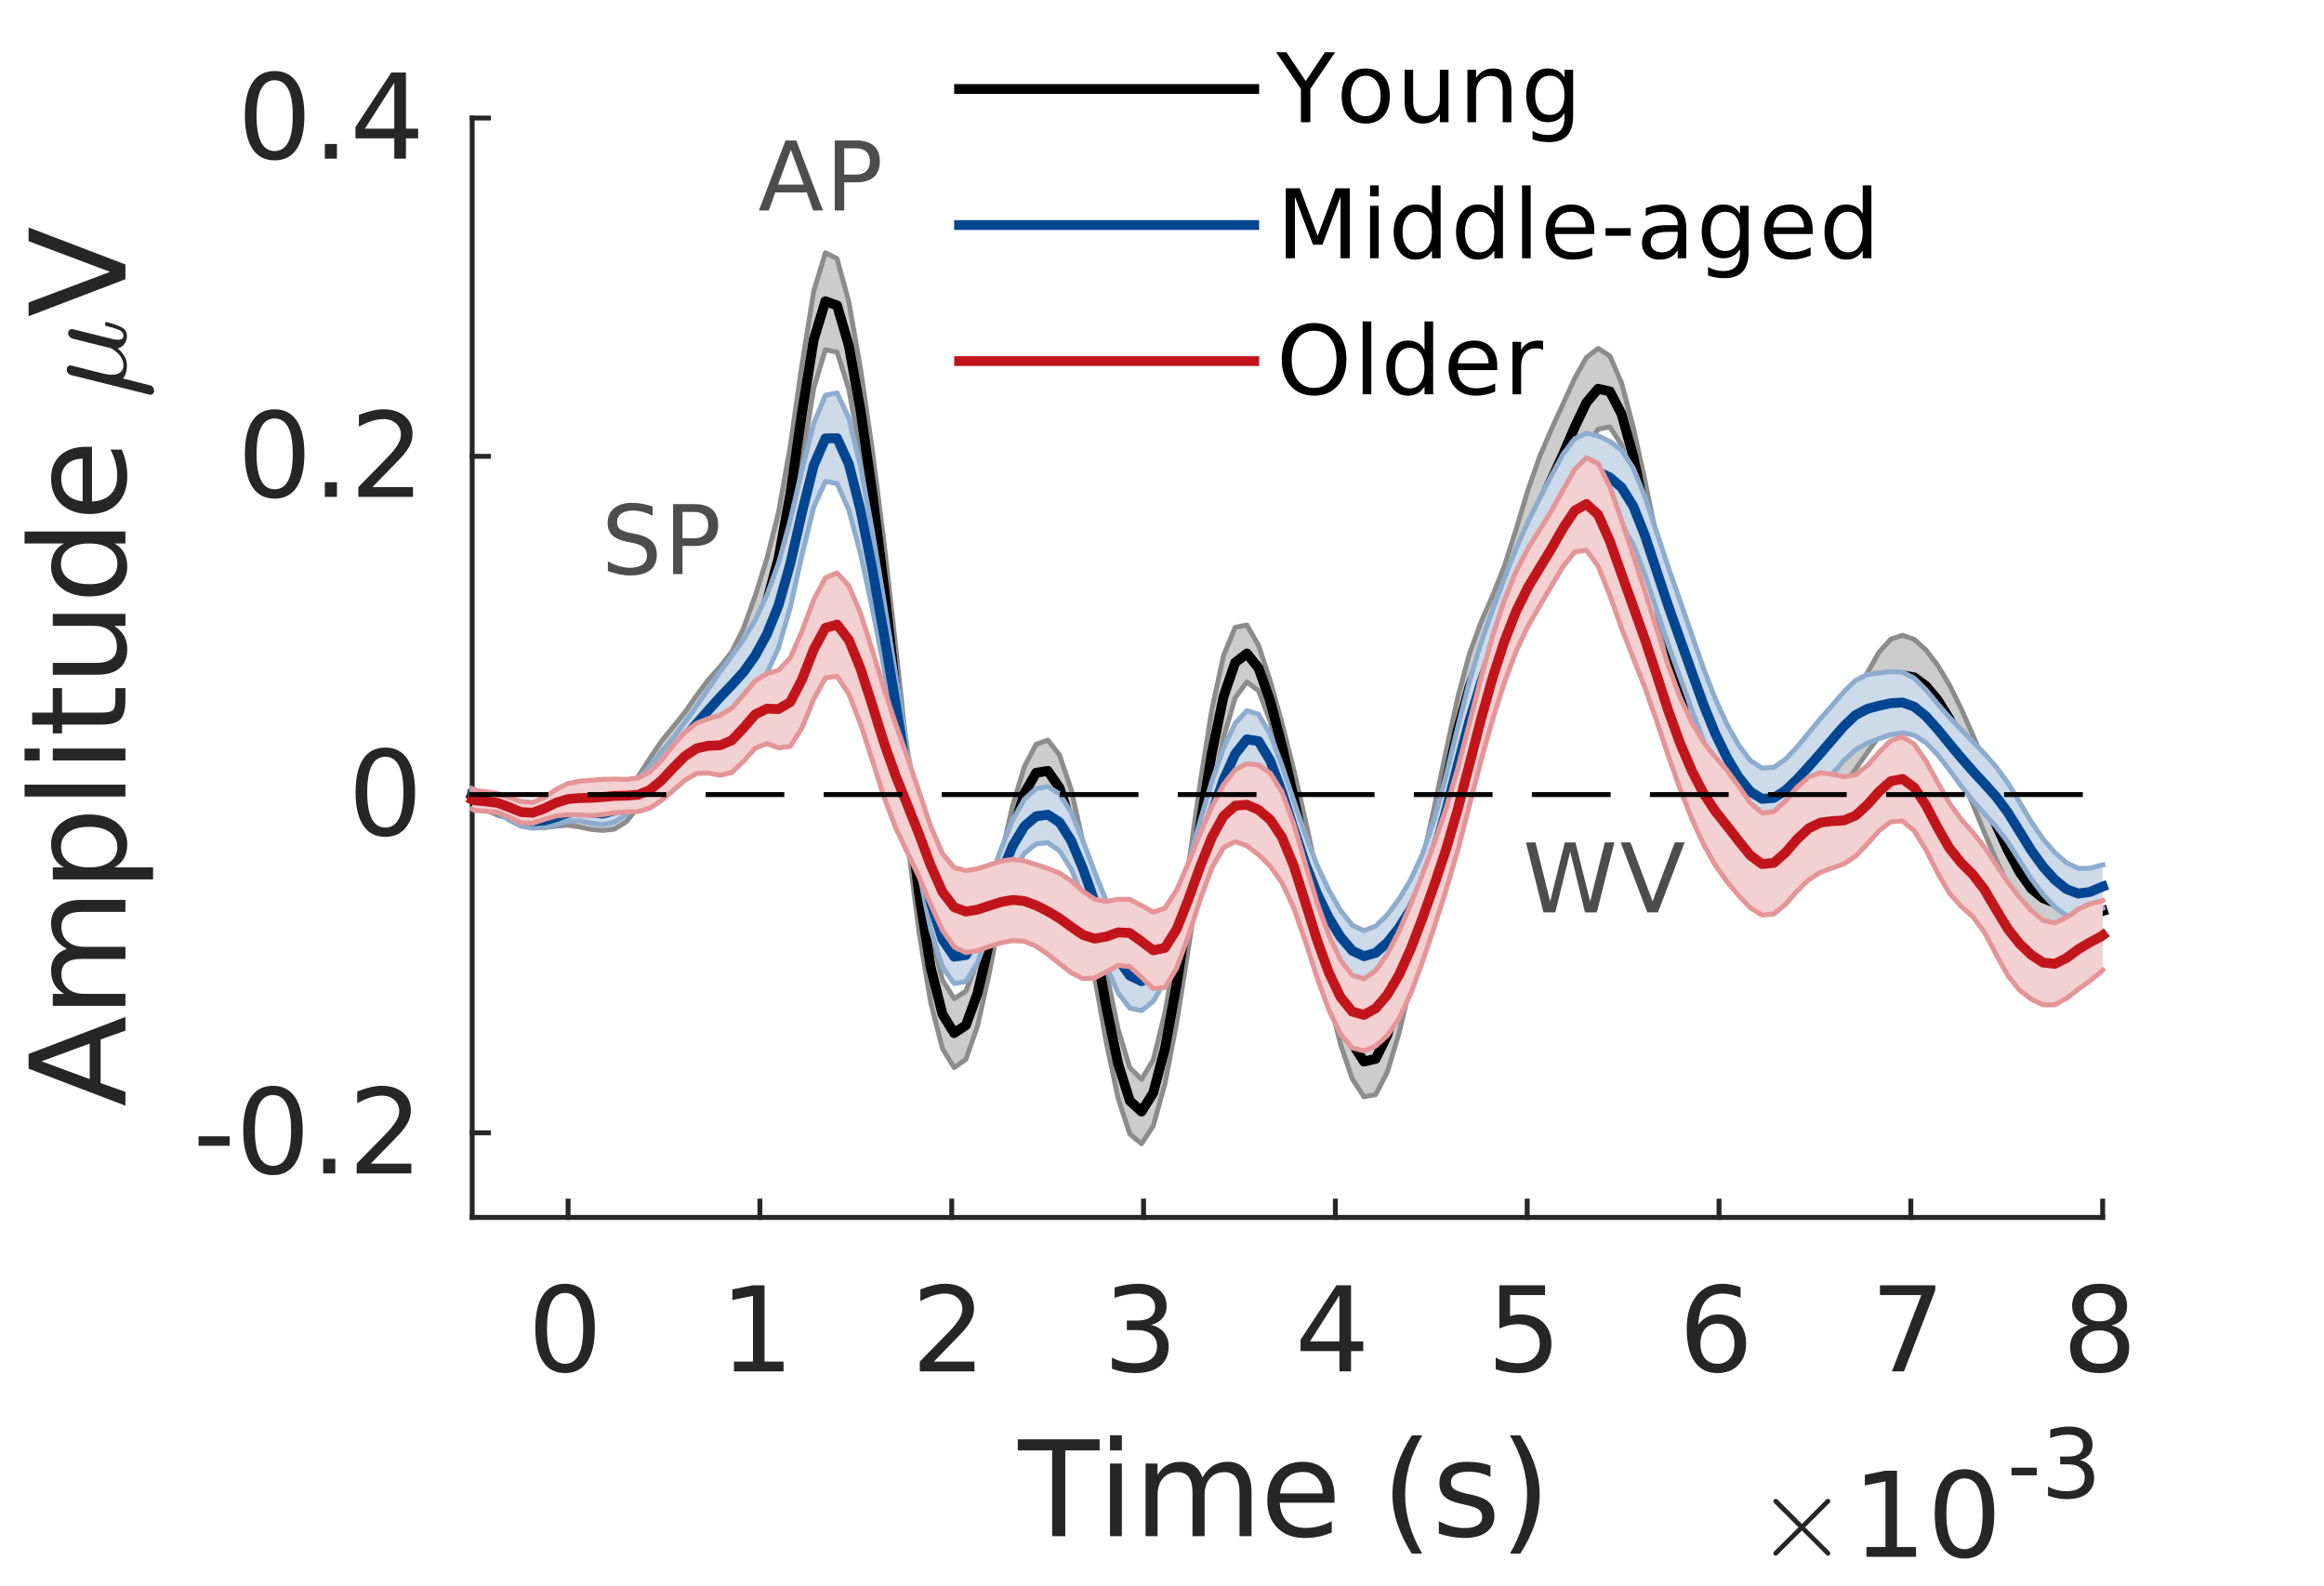 <?xml version="1.0"?>
<!DOCTYPE svg PUBLIC '-//W3C//DTD SVG 1.0//EN'
          'http://www.w3.org/TR/2001/REC-SVG-20010904/DTD/svg10.dtd'>
<svg xmlns:xlink="http://www.w3.org/1999/xlink" style="fill-opacity:1; color-rendering:auto; color-interpolation:auto; text-rendering:auto; stroke:black; stroke-linecap:square; stroke-miterlimit:10; shape-rendering:auto; stroke-opacity:1; fill:black; stroke-dasharray:none; font-weight:normal; stroke-width:1; font-family:'Dialog'; font-style:normal; stroke-linejoin:miter; font-size:12px; stroke-dashoffset:0; image-rendering:auto;" width="315" height="215" xmlns="http://www.w3.org/2000/svg"
><rect width="100%" height="100%" fill="#333333" stroke="none"/><!--Generated by the Batik Graphics2D SVG Generator--><defs id="genericDefs"
  /><g
  ><defs id="defs1"
    ><clipPath clipPathUnits="userSpaceOnUse" id="clipPath1"
      ><path d="M0 0 L315 0 L315 215 L0 215 L0 0 Z"
      /></clipPath
    ></defs
    ><g style="fill:white; stroke:white;"
    ><rect x="0" y="0" width="315" style="clip-path:url(#clipPath1); stroke:none;" height="215"
    /></g
    ><g style="fill:white; text-rendering:optimizeSpeed; color-rendering:optimizeSpeed; image-rendering:optimizeSpeed; shape-rendering:crispEdges; stroke:white; color-interpolation:sRGB;"
    ><rect x="0" width="315" height="215" y="0" style="stroke:none;"
      /><path style="stroke:none;" d="M64 165 L285 165 L285 16 L64 16 Z"
    /></g
    ><g style="fill:rgb(38,38,38); text-rendering:geometricPrecision; image-rendering:optimizeQuality; color-rendering:optimizeQuality; stroke-linejoin:round; stroke:rgb(38,38,38); color-interpolation:linearRGB; stroke-width:0.667;"
    ><line y2="165" style="fill:none;" x1="64" x2="285" y1="165"
      /><line y2="162.79" style="fill:none;" x1="77" x2="77" y1="165"
      /><line y2="162.79" style="fill:none;" x1="103" x2="103" y1="165"
      /><line y2="162.79" style="fill:none;" x1="129" x2="129" y1="165"
      /><line y2="162.79" style="fill:none;" x1="155" x2="155" y1="165"
      /><line y2="162.79" style="fill:none;" x1="181" x2="181" y1="165"
      /><line y2="162.79" style="fill:none;" x1="207" x2="207" y1="165"
      /><line y2="162.79" style="fill:none;" x1="233" x2="233" y1="165"
      /><line y2="162.79" style="fill:none;" x1="259" x2="259" y1="165"
      /><line y2="162.79" style="fill:none;" x1="285" x2="285" y1="165"
    /></g
    ><g transform="translate(77,170.867)" style="font-size:16px; fill:rgb(38,38,38); text-rendering:geometricPrecision; image-rendering:optimizeQuality; color-rendering:optimizeQuality; font-family:sans-serif; stroke:rgb(38,38,38); color-interpolation:linearRGB;"
    ><path style="stroke:none;" d="M-0.406 4.375 Q-1.625 4.375 -2.242 5.57 Q-2.859 6.766 -2.859 9.172 Q-2.859 11.578 -2.242 12.773 Q-1.625 13.969 -0.406 13.969 Q0.812 13.969 1.43 12.773 Q2.047 11.578 2.047 9.172 Q2.047 6.766 1.43 5.57 Q0.812 4.375 -0.406 4.375 ZM-0.406 3.125 Q1.547 3.125 2.586 4.672 Q3.625 6.219 3.625 9.172 Q3.625 12.125 2.586 13.68 Q1.547 15.234 -0.406 15.234 Q-2.375 15.234 -3.406 13.68 Q-4.438 12.125 -4.438 9.172 Q-4.438 6.219 -3.406 4.672 Q-2.375 3.125 -0.406 3.125 Z"
    /></g
    ><g transform="translate(103,170.867)" style="font-size:16px; fill:rgb(38,38,38); text-rendering:geometricPrecision; image-rendering:optimizeQuality; color-rendering:optimizeQuality; font-family:sans-serif; stroke:rgb(38,38,38); color-interpolation:linearRGB;"
    ><path style="stroke:none;" d="M-3.516 13.672 L-0.938 13.672 L-0.938 4.766 L-3.734 5.328 L-3.734 3.891 L-0.953 3.328 L0.625 3.328 L0.625 13.672 L3.203 13.672 L3.203 15 L-3.516 15 L-3.516 13.672 Z"
    /></g
    ><g transform="translate(129,170.867)" style="font-size:16px; fill:rgb(38,38,38); text-rendering:geometricPrecision; image-rendering:optimizeQuality; color-rendering:optimizeQuality; font-family:sans-serif; stroke:rgb(38,38,38); color-interpolation:linearRGB;"
    ><path style="stroke:none;" d="M-2.422 13.672 L3.078 13.672 L3.078 15 L-4.328 15 L-4.328 13.672 Q-3.422 12.734 -1.875 11.172 Q-0.328 9.609 0.078 9.156 Q0.828 8.297 1.133 7.711 Q1.438 7.125 1.438 6.547 Q1.438 5.625 0.781 5.039 Q0.125 4.453 -0.922 4.453 Q-1.656 4.453 -2.484 4.711 Q-3.312 4.969 -4.25 5.484 L-4.25 3.891 Q-3.297 3.516 -2.469 3.32 Q-1.641 3.125 -0.953 3.125 Q0.859 3.125 1.938 4.031 Q3.016 4.938 3.016 6.453 Q3.016 7.172 2.75 7.812 Q2.484 8.453 1.766 9.328 Q1.578 9.562 0.531 10.641 Q-0.516 11.719 -2.422 13.672 Z"
    /></g
    ><g transform="translate(155,170.867)" style="font-size:16px; fill:rgb(38,38,38); text-rendering:geometricPrecision; image-rendering:optimizeQuality; color-rendering:optimizeQuality; font-family:sans-serif; stroke:rgb(38,38,38); color-interpolation:linearRGB;"
    ><path style="stroke:none;" d="M1 8.703 Q2.125 8.953 2.766 9.719 Q3.406 10.484 3.406 11.609 Q3.406 13.328 2.219 14.281 Q1.031 15.234 -1.156 15.234 Q-1.891 15.234 -2.672 15.086 Q-3.453 14.938 -4.281 14.641 L-4.281 13.125 Q-3.625 13.5 -2.844 13.695 Q-2.062 13.891 -1.203 13.891 Q0.281 13.891 1.055 13.305 Q1.828 12.719 1.828 11.609 Q1.828 10.578 1.109 9.992 Q0.391 9.406 -0.906 9.406 L-2.266 9.406 L-2.266 8.109 L-0.844 8.109 Q0.328 8.109 0.945 7.648 Q1.562 7.188 1.562 6.312 Q1.562 5.406 0.922 4.93 Q0.281 4.453 -0.906 4.453 Q-1.547 4.453 -2.289 4.594 Q-3.031 4.734 -3.922 5.031 L-3.922 3.625 Q-3.031 3.375 -2.242 3.25 Q-1.453 3.125 -0.766 3.125 Q1.031 3.125 2.078 3.938 Q3.125 4.75 3.125 6.141 Q3.125 7.109 2.57 7.781 Q2.016 8.453 1 8.703 Z"
    /></g
    ><g transform="translate(181,170.867)" style="font-size:16px; fill:rgb(38,38,38); text-rendering:geometricPrecision; image-rendering:optimizeQuality; color-rendering:optimizeQuality; font-family:sans-serif; stroke:rgb(38,38,38); color-interpolation:linearRGB;"
    ><path style="stroke:none;" d="M0.547 4.703 L-3.438 10.938 L0.547 10.938 L0.547 4.703 ZM0.141 3.328 L2.125 3.328 L2.125 10.938 L3.781 10.938 L3.781 12.25 L2.125 12.25 L2.125 15 L0.547 15 L0.547 12.25 L-4.719 12.25 L-4.719 10.719 L0.141 3.328 Z"
    /></g
    ><g transform="translate(207,170.867)" style="font-size:16px; fill:rgb(38,38,38); text-rendering:geometricPrecision; image-rendering:optimizeQuality; color-rendering:optimizeQuality; font-family:sans-serif; stroke:rgb(38,38,38); color-interpolation:linearRGB;"
    ><path style="stroke:none;" d="M-3.766 3.328 L2.422 3.328 L2.422 4.656 L-2.328 4.656 L-2.328 7.516 Q-1.984 7.406 -1.641 7.344 Q-1.297 7.281 -0.953 7.281 Q1 7.281 2.141 8.352 Q3.281 9.422 3.281 11.25 Q3.281 13.141 2.109 14.188 Q0.938 15.234 -1.188 15.234 Q-1.922 15.234 -2.688 15.102 Q-3.453 14.969 -4.266 14.719 L-4.266 13.141 Q-3.562 13.516 -2.812 13.703 Q-2.062 13.891 -1.219 13.891 Q0.125 13.891 0.914 13.18 Q1.703 12.469 1.703 11.25 Q1.703 10.031 0.914 9.32 Q0.125 8.609 -1.219 8.609 Q-1.859 8.609 -2.484 8.75 Q-3.109 8.891 -3.766 9.188 L-3.766 3.328 Z"
    /></g
    ><g transform="translate(233,170.867)" style="font-size:16px; fill:rgb(38,38,38); text-rendering:geometricPrecision; image-rendering:optimizeQuality; color-rendering:optimizeQuality; font-family:sans-serif; stroke:rgb(38,38,38); color-interpolation:linearRGB;"
    ><path style="stroke:none;" d="M-0.219 8.531 Q-1.281 8.531 -1.898 9.258 Q-2.516 9.984 -2.516 11.25 Q-2.516 12.516 -1.898 13.242 Q-1.281 13.969 -0.219 13.969 Q0.844 13.969 1.469 13.242 Q2.094 12.516 2.094 11.25 Q2.094 9.984 1.469 9.258 Q0.844 8.531 -0.219 8.531 ZM2.922 3.594 L2.922 5.031 Q2.328 4.75 1.719 4.602 Q1.109 4.453 0.516 4.453 Q-1.047 4.453 -1.867 5.508 Q-2.688 6.562 -2.812 8.688 Q-2.344 8.016 -1.648 7.648 Q-0.953 7.281 -0.125 7.281 Q1.641 7.281 2.656 8.352 Q3.672 9.422 3.672 11.25 Q3.672 13.047 2.609 14.141 Q1.547 15.234 -0.219 15.234 Q-2.234 15.234 -3.305 13.68 Q-4.375 12.125 -4.375 9.172 Q-4.375 6.406 -3.062 4.766 Q-1.75 3.125 0.453 3.125 Q1.047 3.125 1.656 3.242 Q2.266 3.359 2.922 3.594 Z"
    /></g
    ><g transform="translate(259,170.867)" style="font-size:16px; fill:rgb(38,38,38); text-rendering:geometricPrecision; image-rendering:optimizeQuality; color-rendering:optimizeQuality; font-family:sans-serif; stroke:rgb(38,38,38); color-interpolation:linearRGB;"
    ><path style="stroke:none;" d="M-4.188 3.328 L3.312 3.328 L3.312 4 L-0.922 15 L-2.562 15 L1.422 4.656 L-4.188 4.656 L-4.188 3.328 Z"
    /></g
    ><g transform="translate(285,170.867)" style="font-size:16px; fill:rgb(38,38,38); text-rendering:geometricPrecision; image-rendering:optimizeQuality; color-rendering:optimizeQuality; font-family:sans-serif; stroke:rgb(38,38,38); color-interpolation:linearRGB;"
    ><path style="stroke:none;" d="M-0.406 9.453 Q-1.531 9.453 -2.18 10.055 Q-2.828 10.656 -2.828 11.719 Q-2.828 12.766 -2.18 13.367 Q-1.531 13.969 -0.406 13.969 Q0.719 13.969 1.367 13.367 Q2.016 12.766 2.016 11.719 Q2.016 10.656 1.367 10.055 Q0.719 9.453 -0.406 9.453 ZM-1.984 8.781 Q-3 8.531 -3.57 7.836 Q-4.141 7.141 -4.141 6.141 Q-4.141 4.75 -3.141 3.938 Q-2.141 3.125 -0.406 3.125 Q1.328 3.125 2.32 3.938 Q3.312 4.75 3.312 6.141 Q3.312 7.141 2.75 7.836 Q2.188 8.531 1.172 8.781 Q2.312 9.047 2.953 9.82 Q3.594 10.594 3.594 11.719 Q3.594 13.406 2.555 14.32 Q1.516 15.234 -0.406 15.234 Q-2.344 15.234 -3.375 14.32 Q-4.406 13.406 -4.406 11.719 Q-4.406 10.594 -3.766 9.82 Q-3.125 9.047 -1.984 8.781 ZM-2.562 6.297 Q-2.562 7.203 -2 7.711 Q-1.438 8.219 -0.406 8.219 Q0.609 8.219 1.18 7.711 Q1.75 7.203 1.75 6.297 Q1.75 5.391 1.18 4.883 Q0.609 4.375 -0.406 4.375 Q-1.438 4.375 -2 4.883 Q-2.562 5.391 -2.562 6.297 Z"
    /></g
    ><g transform="translate(174.5,191.2)" style="font-size:17.6px; fill:rgb(38,38,38); text-rendering:geometricPrecision; image-rendering:optimizeQuality; color-rendering:optimizeQuality; font-family:sans-serif; stroke:rgb(38,38,38); color-interpolation:linearRGB;"
    ><path style="stroke:none;" d="M-36.547 3.875 L-25.453 3.875 L-25.453 5.375 L-30.109 5.375 L-30.109 17 L-31.891 17 L-31.891 5.375 L-36.547 5.375 L-36.547 3.875 ZM-24.05 7.156 L-22.441 7.156 L-22.441 17 L-24.05 17 L-24.05 7.156 ZM-24.05 3.328 L-22.441 3.328 L-22.441 5.375 L-24.05 5.375 L-24.05 3.328 ZM-11.506 9.047 Q-10.896 7.953 -10.052 7.438 Q-9.209 6.922 -8.068 6.922 Q-6.537 6.922 -5.701 8 Q-4.865 9.078 -4.865 11.062 L-4.865 17 L-6.49 17 L-6.49 11.109 Q-6.49 9.703 -6.99 9.016 Q-7.49 8.328 -8.521 8.328 Q-9.771 8.328 -10.498 9.164 Q-11.224 10 -11.224 11.438 L-11.224 17 L-12.865 17 L-12.865 11.109 Q-12.865 9.688 -13.365 9.008 Q-13.865 8.328 -14.912 8.328 Q-16.146 8.328 -16.873 9.164 Q-17.599 10 -17.599 11.438 L-17.599 17 L-19.224 17 L-19.224 7.156 L-17.599 7.156 L-17.599 8.688 Q-17.052 7.781 -16.279 7.352 Q-15.506 6.922 -14.443 6.922 Q-13.365 6.922 -12.615 7.469 Q-11.865 8.016 -11.506 9.047 ZM6.383 11.672 L6.383 12.469 L-1.039 12.469 Q-0.945 14.141 -0.039 15.016 Q0.867 15.891 2.477 15.891 Q3.398 15.891 4.274 15.656 Q5.149 15.422 6.008 14.969 L6.008 16.5 Q5.149 16.875 4.234 17.062 Q3.32 17.25 2.367 17.25 Q0.024 17.25 -1.351 15.883 Q-2.727 14.516 -2.727 12.172 Q-2.727 9.75 -1.422 8.336 Q-0.117 6.922 2.086 6.922 Q4.086 6.922 5.234 8.195 Q6.383 9.469 6.383 11.672 ZM4.774 11.203 Q4.758 9.875 4.031 9.086 Q3.305 8.297 2.117 8.297 Q0.758 8.297 -0.055 9.055 Q-0.867 9.812 -0.992 11.203 L4.774 11.203 ZM18.268 3.344 Q17.097 5.359 16.526 7.336 Q15.956 9.312 15.956 11.344 Q15.956 13.375 16.526 15.367 Q17.097 17.359 18.268 19.375 L16.862 19.375 Q15.55 17.312 14.893 15.312 Q14.237 13.312 14.237 11.344 Q14.237 9.391 14.886 7.406 Q15.534 5.422 16.862 3.344 L18.268 3.344 ZM27.523 7.453 L27.523 8.969 Q26.836 8.625 26.101 8.445 Q25.367 8.266 24.57 8.266 Q23.367 8.266 22.765 8.641 Q22.164 9.016 22.164 9.75 Q22.164 10.312 22.593 10.633 Q23.023 10.953 24.32 11.25 L24.882 11.359 Q26.601 11.734 27.328 12.406 Q28.054 13.078 28.054 14.281 Q28.054 15.656 26.968 16.453 Q25.882 17.25 23.992 17.25 Q23.195 17.25 22.336 17.102 Q21.476 16.953 20.523 16.641 L20.523 14.969 Q21.429 15.438 22.297 15.672 Q23.164 15.906 24.023 15.906 Q25.164 15.906 25.781 15.516 Q26.398 15.125 26.398 14.406 Q26.398 13.75 25.953 13.398 Q25.507 13.047 24.007 12.719 L23.445 12.594 Q21.929 12.266 21.265 11.617 Q20.601 10.969 20.601 9.812 Q20.601 8.438 21.586 7.68 Q22.57 6.922 24.382 6.922 Q25.273 6.922 26.062 7.055 Q26.851 7.188 27.523 7.453 ZM30.158 3.344 L31.564 3.344 Q32.892 5.422 33.541 7.406 Q34.189 9.391 34.189 11.344 Q34.189 13.312 33.541 15.312 Q32.892 17.312 31.564 19.375 L30.158 19.375 Q31.33 17.359 31.908 15.367 Q32.486 13.375 32.486 11.344 Q32.486 9.312 31.908 7.336 Q31.33 5.359 30.158 3.344 Z"
    /></g
    ><g transform="translate(238,211)" style="font-size:16px; fill:rgb(38,38,38); text-rendering:geometricPrecision; image-rendering:optimizeQuality; color-rendering:optimizeQuality; font-family:'mwb_cmsy10'; stroke:rgb(38,38,38); color-interpolation:linearRGB;"
    ><path style="stroke:none;" d="M2.359 -0.469 Q2.359 -0.594 2.438 -0.688 L5.766 -4 L2.438 -7.328 Q2.359 -7.406 2.359 -7.547 Q2.359 -7.656 2.453 -7.758 Q2.547 -7.859 2.672 -7.859 Q2.781 -7.859 2.922 -7.766 L6.234 -4.453 L9.531 -7.766 Q9.656 -7.859 9.766 -7.859 Q9.891 -7.859 9.984 -7.766 Q10.078 -7.672 10.078 -7.547 Q10.078 -7.406 10 -7.328 L6.672 -4 L10 -0.688 Q10.078 -0.594 10.078 -0.469 Q10.078 -0.328 9.984 -0.234 Q9.891 -0.141 9.766 -0.141 Q9.641 -0.141 9.531 -0.266 L6.234 -3.562 L2.922 -0.266 Q2.797 -0.141 2.672 -0.141 Q2.547 -0.141 2.453 -0.242 Q2.359 -0.344 2.359 -0.469 Z"
    /></g
    ><g transform="translate(251,211)" style="font-size:16px; fill:rgb(38,38,38); text-rendering:geometricPrecision; image-rendering:optimizeQuality; color-rendering:optimizeQuality; font-family:sans-serif; stroke:rgb(38,38,38); color-interpolation:linearRGB;"
    ><path style="stroke:none;" d="M1.984 -1.328 L4.562 -1.328 L4.562 -10.234 L1.766 -9.672 L1.766 -11.109 L4.547 -11.672 L6.125 -11.672 L6.125 -1.328 L8.703 -1.328 L8.703 0 L1.984 0 L1.984 -1.328 ZM15.273 -10.625 Q14.055 -10.625 13.438 -9.43 Q12.82 -8.234 12.82 -5.828 Q12.82 -3.422 13.438 -2.227 Q14.055 -1.031 15.273 -1.031 Q16.492 -1.031 17.109 -2.227 Q17.727 -3.422 17.727 -5.828 Q17.727 -8.234 17.109 -9.43 Q16.492 -10.625 15.273 -10.625 ZM15.273 -11.875 Q17.227 -11.875 18.266 -10.328 Q19.305 -8.781 19.305 -5.828 Q19.305 -2.875 18.266 -1.32 Q17.227 0.234 15.273 0.234 Q13.305 0.234 12.273 -1.32 Q11.242 -2.875 11.242 -5.828 Q11.242 -8.781 12.273 -10.328 Q13.305 -11.875 15.273 -11.875 Z"
    /></g
    ><g transform="translate(272,203)" style="font-size:12.8px; fill:rgb(38,38,38); text-rendering:geometricPrecision; image-rendering:optimizeQuality; color-rendering:optimizeQuality; font-family:sans-serif; stroke:rgb(38,38,38); color-interpolation:linearRGB;"
    ><path style="stroke:none;" d="M0.641 -4.078 L4.062 -4.078 L4.062 -3.047 L0.641 -3.047 L0.641 -4.078 ZM9.893 -5.109 Q10.815 -4.906 11.331 -4.289 Q11.846 -3.672 11.846 -2.75 Q11.846 -1.359 10.878 -0.586 Q9.909 0.188 8.128 0.188 Q7.534 0.188 6.901 0.07 Q6.268 -0.047 5.596 -0.281 L5.596 -1.531 Q6.143 -1.219 6.776 -1.055 Q7.409 -0.891 8.096 -0.891 Q9.3 -0.891 9.932 -1.367 Q10.565 -1.844 10.565 -2.75 Q10.565 -3.594 9.979 -4.062 Q9.393 -4.531 8.346 -4.531 L7.237 -4.531 L7.237 -5.594 L8.393 -5.594 Q9.346 -5.594 9.846 -5.969 Q10.346 -6.344 10.346 -7.062 Q10.346 -7.781 9.831 -8.172 Q9.315 -8.562 8.346 -8.562 Q7.815 -8.562 7.213 -8.453 Q6.612 -8.344 5.893 -8.094 L5.893 -9.25 Q6.612 -9.453 7.253 -9.555 Q7.893 -9.656 8.456 -9.656 Q9.925 -9.656 10.776 -8.992 Q11.628 -8.328 11.628 -7.188 Q11.628 -6.406 11.175 -5.859 Q10.721 -5.312 9.893 -5.109 Z"
    /></g
    ><g style="fill:rgb(38,38,38); text-rendering:geometricPrecision; image-rendering:optimizeQuality; color-rendering:optimizeQuality; stroke-linejoin:round; stroke:rgb(38,38,38); color-interpolation:linearRGB; stroke-width:0.667;"
    ><line y2="16" style="fill:none;" x1="64" x2="64" y1="165"
      /><line y2="153.538" style="fill:none;" x1="64" x2="66.21" y1="153.538"
      /><line y2="107.692" style="fill:none;" x1="64" x2="66.21" y1="107.692"
      /><line y2="61.846" style="fill:none;" x1="64" x2="66.21" y1="61.846"
      /><line y2="16" style="fill:none;" x1="64" x2="66.21" y1="16"
    /></g
    ><g transform="translate(58.133,153.538)" style="font-size:16px; fill:rgb(38,38,38); text-rendering:geometricPrecision; image-rendering:optimizeQuality; color-rendering:optimizeQuality; font-family:sans-serif; stroke:rgb(38,38,38); color-interpolation:linearRGB;"
    ><path style="stroke:none;" d="M-31.219 0.469 L-27 0.469 L-27 1.75 L-31.219 1.75 L-31.219 0.469 ZM-21.133 -5.125 Q-22.352 -5.125 -22.969 -3.93 Q-23.586 -2.734 -23.586 -0.328 Q-23.586 2.078 -22.969 3.273 Q-22.352 4.469 -21.133 4.469 Q-19.914 4.469 -19.297 3.273 Q-18.68 2.078 -18.68 -0.328 Q-18.68 -2.734 -19.297 -3.93 Q-19.914 -5.125 -21.133 -5.125 ZM-21.133 -6.375 Q-19.18 -6.375 -18.141 -4.828 Q-17.102 -3.281 -17.102 -0.328 Q-17.102 2.625 -18.141 4.18 Q-19.18 5.734 -21.133 5.734 Q-23.102 5.734 -24.133 4.18 Q-25.164 2.625 -25.164 -0.328 Q-25.164 -3.281 -24.133 -4.828 Q-23.102 -6.375 -21.133 -6.375 ZM-14.328 3.516 L-12.688 3.516 L-12.688 5.5 L-14.328 5.5 L-14.328 3.516 ZM-7.883 4.172 L-2.383 4.172 L-2.383 5.5 L-9.789 5.5 L-9.789 4.172 Q-8.883 3.234 -7.336 1.672 Q-5.789 0.109 -5.383 -0.344 Q-4.633 -1.203 -4.328 -1.789 Q-4.023 -2.375 -4.023 -2.953 Q-4.023 -3.875 -4.68 -4.461 Q-5.336 -5.047 -6.383 -5.047 Q-7.117 -5.047 -7.945 -4.789 Q-8.773 -4.531 -9.711 -4.016 L-9.711 -5.609 Q-8.758 -5.984 -7.93 -6.18 Q-7.102 -6.375 -6.414 -6.375 Q-4.602 -6.375 -3.523 -5.469 Q-2.445 -4.562 -2.445 -3.047 Q-2.445 -2.328 -2.711 -1.688 Q-2.977 -1.047 -3.695 -0.172 Q-3.883 0.062 -4.93 1.141 Q-5.977 2.219 -7.883 4.172 Z"
    /></g
    ><g transform="translate(58.133,107.692)" style="font-size:16px; fill:rgb(38,38,38); text-rendering:geometricPrecision; image-rendering:optimizeQuality; color-rendering:optimizeQuality; font-family:sans-serif; stroke:rgb(38,38,38); color-interpolation:linearRGB;"
    ><path style="stroke:none;" d="M-5.906 -5.125 Q-7.125 -5.125 -7.742 -3.93 Q-8.359 -2.734 -8.359 -0.328 Q-8.359 2.078 -7.742 3.273 Q-7.125 4.469 -5.906 4.469 Q-4.688 4.469 -4.07 3.273 Q-3.453 2.078 -3.453 -0.328 Q-3.453 -2.734 -4.07 -3.93 Q-4.688 -5.125 -5.906 -5.125 ZM-5.906 -6.375 Q-3.953 -6.375 -2.914 -4.828 Q-1.875 -3.281 -1.875 -0.328 Q-1.875 2.625 -2.914 4.18 Q-3.953 5.734 -5.906 5.734 Q-7.875 5.734 -8.906 4.18 Q-9.938 2.625 -9.938 -0.328 Q-9.938 -3.281 -8.906 -4.828 Q-7.875 -6.375 -5.906 -6.375 Z"
    /></g
    ><g transform="translate(58.133,61.846)" style="font-size:16px; fill:rgb(38,38,38); text-rendering:geometricPrecision; image-rendering:optimizeQuality; color-rendering:optimizeQuality; font-family:sans-serif; stroke:rgb(38,38,38); color-interpolation:linearRGB;"
    ><path style="stroke:none;" d="M-20.906 -5.125 Q-22.125 -5.125 -22.742 -3.93 Q-23.359 -2.734 -23.359 -0.328 Q-23.359 2.078 -22.742 3.273 Q-22.125 4.469 -20.906 4.469 Q-19.688 4.469 -19.07 3.273 Q-18.453 2.078 -18.453 -0.328 Q-18.453 -2.734 -19.07 -3.93 Q-19.688 -5.125 -20.906 -5.125 ZM-20.906 -6.375 Q-18.953 -6.375 -17.914 -4.828 Q-16.875 -3.281 -16.875 -0.328 Q-16.875 2.625 -17.914 4.18 Q-18.953 5.734 -20.906 5.734 Q-22.875 5.734 -23.906 4.18 Q-24.938 2.625 -24.938 -0.328 Q-24.938 -3.281 -23.906 -4.828 Q-22.875 -6.375 -20.906 -6.375 ZM-14.102 3.516 L-12.461 3.516 L-12.461 5.5 L-14.102 5.5 L-14.102 3.516 ZM-7.656 4.172 L-2.156 4.172 L-2.156 5.5 L-9.562 5.5 L-9.562 4.172 Q-8.656 3.234 -7.109 1.672 Q-5.562 0.109 -5.156 -0.344 Q-4.406 -1.203 -4.102 -1.789 Q-3.797 -2.375 -3.797 -2.953 Q-3.797 -3.875 -4.453 -4.461 Q-5.109 -5.047 -6.156 -5.047 Q-6.891 -5.047 -7.719 -4.789 Q-8.547 -4.531 -9.484 -4.016 L-9.484 -5.609 Q-8.531 -5.984 -7.703 -6.18 Q-6.875 -6.375 -6.188 -6.375 Q-4.375 -6.375 -3.297 -5.469 Q-2.219 -4.562 -2.219 -3.047 Q-2.219 -2.328 -2.484 -1.688 Q-2.75 -1.047 -3.469 -0.172 Q-3.656 0.062 -4.703 1.141 Q-5.75 2.219 -7.656 4.172 Z"
    /></g
    ><g transform="translate(58.133,16)" style="font-size:16px; fill:rgb(38,38,38); text-rendering:geometricPrecision; image-rendering:optimizeQuality; color-rendering:optimizeQuality; font-family:sans-serif; stroke:rgb(38,38,38); color-interpolation:linearRGB;"
    ><path style="stroke:none;" d="M-20.906 -5.125 Q-22.125 -5.125 -22.742 -3.93 Q-23.359 -2.734 -23.359 -0.328 Q-23.359 2.078 -22.742 3.273 Q-22.125 4.469 -20.906 4.469 Q-19.688 4.469 -19.07 3.273 Q-18.453 2.078 -18.453 -0.328 Q-18.453 -2.734 -19.07 -3.93 Q-19.688 -5.125 -20.906 -5.125 ZM-20.906 -6.375 Q-18.953 -6.375 -17.914 -4.828 Q-16.875 -3.281 -16.875 -0.328 Q-16.875 2.625 -17.914 4.18 Q-18.953 5.734 -20.906 5.734 Q-22.875 5.734 -23.906 4.18 Q-24.938 2.625 -24.938 -0.328 Q-24.938 -3.281 -23.906 -4.828 Q-22.875 -6.375 -20.906 -6.375 ZM-14.102 3.516 L-12.461 3.516 L-12.461 5.5 L-14.102 5.5 L-14.102 3.516 ZM-4.688 -4.797 L-8.672 1.438 L-4.688 1.438 L-4.688 -4.797 ZM-5.094 -6.172 L-3.109 -6.172 L-3.109 1.438 L-1.453 1.438 L-1.453 2.75 L-3.109 2.75 L-3.109 5.5 L-4.688 5.5 L-4.688 2.75 L-9.953 2.75 L-9.953 1.219 L-5.094 -6.172 Z"
    /></g
    ><g transform="translate(17,150) rotate(-90)" style="font-size:17.6px; fill:rgb(38,38,38); text-rendering:geometricPrecision; image-rendering:optimizeQuality; color-rendering:optimizeQuality; font-family:sans-serif; stroke:rgb(38,38,38); color-interpolation:linearRGB;"
    ><path style="stroke:none;" d="M6.156 -11.375 L3.75 -4.844 L8.562 -4.844 L6.156 -11.375 ZM5.156 -13.125 L7.156 -13.125 L12.172 0 L10.312 0 L9.125 -3.359 L3.203 -3.359 L2.016 0 L0.141 0 L5.156 -13.125 ZM21.395 -7.953 Q22.004 -9.047 22.848 -9.562 Q23.692 -10.078 24.832 -10.078 Q26.364 -10.078 27.2 -9 Q28.036 -7.922 28.036 -5.938 L28.036 0 L26.411 0 L26.411 -5.891 Q26.411 -7.297 25.911 -7.984 Q25.411 -8.672 24.379 -8.672 Q23.129 -8.672 22.403 -7.836 Q21.676 -7 21.676 -5.562 L21.676 0 L20.036 0 L20.036 -5.891 Q20.036 -7.312 19.536 -7.992 Q19.036 -8.672 17.989 -8.672 Q16.754 -8.672 16.028 -7.836 Q15.301 -7 15.301 -5.562 L15.301 0 L13.676 0 L13.676 -9.844 L15.301 -9.844 L15.301 -8.312 Q15.848 -9.219 16.622 -9.648 Q17.395 -10.078 18.457 -10.078 Q19.536 -10.078 20.286 -9.531 Q21.036 -8.984 21.395 -7.953 ZM32.44 -1.484 L32.44 3.75 L30.815 3.75 L30.815 -9.844 L32.44 -9.844 L32.44 -8.344 Q32.94 -9.234 33.721 -9.656 Q34.502 -10.078 35.58 -10.078 Q37.377 -10.078 38.494 -8.656 Q39.611 -7.234 39.611 -4.906 Q39.611 -2.594 38.494 -1.172 Q37.377 0.25 35.58 0.25 Q34.502 0.25 33.721 -0.172 Q32.94 -0.594 32.44 -1.484 ZM37.94 -4.906 Q37.94 -6.703 37.205 -7.719 Q36.471 -8.734 35.19 -8.734 Q33.908 -8.734 33.174 -7.719 Q32.44 -6.703 32.44 -4.906 Q32.44 -3.125 33.174 -2.109 Q33.908 -1.094 35.19 -1.094 Q36.471 -1.094 37.205 -2.109 Q37.94 -3.125 37.94 -4.906 ZM42.045 -13.672 L43.654 -13.672 L43.654 0 L42.045 0 L42.045 -13.672 ZM46.933 -9.844 L48.542 -9.844 L48.542 0 L46.933 0 L46.933 -9.844 ZM46.933 -13.672 L48.542 -13.672 L48.542 -11.625 L46.933 -11.625 L46.933 -13.672 ZM53.415 -12.641 L53.415 -9.844 L56.743 -9.844 L56.743 -8.594 L53.415 -8.594 L53.415 -3.25 Q53.415 -2.047 53.743 -1.703 Q54.071 -1.359 55.087 -1.359 L56.743 -1.359 L56.743 0 L55.087 0 Q53.212 0 52.501 -0.695 Q51.79 -1.391 51.79 -3.25 L51.79 -8.594 L50.602 -8.594 L50.602 -9.844 L51.79 -9.844 L51.79 -12.641 L53.415 -12.641 ZM58.548 -3.891 L58.548 -9.844 L60.157 -9.844 L60.157 -3.953 Q60.157 -2.547 60.704 -1.852 Q61.251 -1.156 62.345 -1.156 Q63.657 -1.156 64.415 -1.992 Q65.173 -2.828 65.173 -4.266 L65.173 -9.844 L66.798 -9.844 L66.798 0 L65.173 0 L65.173 -1.516 Q64.579 -0.609 63.806 -0.18 Q63.032 0.25 62.001 0.25 Q60.298 0.25 59.423 -0.805 Q58.548 -1.859 58.548 -3.891 ZM76.339 -8.344 L76.339 -13.672 L77.964 -13.672 L77.964 0 L76.339 0 L76.339 -1.484 Q75.839 -0.594 75.058 -0.172 Q74.277 0.25 73.183 0.25 Q71.402 0.25 70.284 -1.172 Q69.167 -2.594 69.167 -4.906 Q69.167 -7.234 70.284 -8.656 Q71.402 -10.078 73.183 -10.078 Q74.277 -10.078 75.058 -9.656 Q75.839 -9.234 76.339 -8.344 ZM70.823 -4.906 Q70.823 -3.125 71.558 -2.109 Q72.292 -1.094 73.589 -1.094 Q74.87 -1.094 75.605 -2.109 Q76.339 -3.125 76.339 -4.906 Q76.339 -6.703 75.605 -7.719 Q74.87 -8.734 73.589 -8.734 Q72.292 -8.734 71.558 -7.719 Q70.823 -6.703 70.823 -4.906 ZM89.445 -5.328 L89.445 -4.531 L82.023 -4.531 Q82.116 -2.859 83.023 -1.984 Q83.929 -1.109 85.538 -1.109 Q86.46 -1.109 87.335 -1.344 Q88.21 -1.578 89.07 -2.031 L89.07 -0.5 Q88.21 -0.125 87.296 0.062 Q86.382 0.25 85.429 0.25 Q83.085 0.25 81.71 -1.117 Q80.335 -2.484 80.335 -4.828 Q80.335 -7.25 81.64 -8.664 Q82.945 -10.078 85.148 -10.078 Q87.148 -10.078 88.296 -8.805 Q89.445 -7.531 89.445 -5.328 ZM87.835 -5.797 Q87.82 -7.125 87.093 -7.914 Q86.366 -8.703 85.179 -8.703 Q83.82 -8.703 83.007 -7.945 Q82.195 -7.188 82.07 -5.797 L87.835 -5.797 Z"
    /></g
    ><g transform="translate(17,54) rotate(-90)" style="font-size:17.6px; fill:rgb(38,38,38); text-rendering:geometricPrecision; image-rendering:optimizeQuality; color-rendering:optimizeQuality; font-family:'mwb_cmmi10'; stroke:rgb(38,38,38); color-interpolation:linearRGB;"
    ><path style="stroke:none;" d="M0.5 3.391 Q0.5 3.281 0.516 3.25 L3.172 -7.391 Q3.25 -7.641 3.453 -7.797 Q3.656 -7.953 3.922 -7.953 Q4.156 -7.953 4.312 -7.82 Q4.469 -7.688 4.469 -7.453 Q4.469 -7.406 4.461 -7.375 Q4.453 -7.344 4.453 -7.297 L3.391 -3.094 Q3.203 -2.344 3.203 -1.797 Q3.203 -1.141 3.523 -0.703 Q3.844 -0.266 4.484 -0.266 Q5.797 -0.266 6.781 -1.906 Q6.797 -1.922 6.797 -1.93 Q6.797 -1.938 6.797 -1.953 L8.109 -7.188 Q8.172 -7.422 8.391 -7.594 Q8.609 -7.766 8.859 -7.766 Q9.078 -7.766 9.234 -7.625 Q9.391 -7.484 9.391 -7.25 Q9.391 -7.141 9.375 -7.109 L8.094 -1.922 Q7.953 -1.422 7.953 -1.047 Q7.953 -0.266 8.484 -0.266 Q9.047 -0.266 9.328 -0.961 Q9.609 -1.656 9.828 -2.641 Q9.859 -2.75 9.969 -2.75 L10.188 -2.75 Q10.25 -2.75 10.305 -2.695 Q10.359 -2.641 10.359 -2.578 Q10.031 -1.312 9.664 -0.555 Q9.297 0.203 8.453 0.203 Q7.844 0.203 7.383 -0.141 Q6.922 -0.484 6.781 -1.062 Q6.344 -0.5 5.742 -0.148 Q5.141 0.203 4.469 0.203 Q3.344 0.203 2.703 -0.328 L1.781 3.312 Q1.734 3.562 1.523 3.727 Q1.312 3.891 1.047 3.891 Q0.828 3.891 0.664 3.75 Q0.5 3.609 0.5 3.391 Z"
    /></g
    ><g transform="translate(17,43) rotate(-90)" style="font-size:17.6px; fill:rgb(38,38,38); text-rendering:geometricPrecision; image-rendering:optimizeQuality; color-rendering:optimizeQuality; font-family:sans-serif; stroke:rgb(38,38,38); color-interpolation:linearRGB;"
    ><path style="stroke:none;" d="M5.156 0 L0.141 -13.125 L2 -13.125 L6.156 -2.078 L10.312 -13.125 L12.172 -13.125 L7.156 0 L5.156 0 Z"
    /></g
    ><g style="fill:rgb(204,204,204); text-rendering:optimizeSpeed; color-rendering:optimizeSpeed; image-rendering:optimizeSpeed; shape-rendering:crispEdges; stroke:rgb(204,204,204); color-interpolation:sRGB;"
    ><path style="stroke:none;" d="M154.723 155.008 L156.31 152.601 L157.897 146.903 L159.484 138.619 L161.071 128.607 L162.658 117.981 L164.245 108.058 L165.832 99.974 L167.418 94.571 L169.006 92.432 L170.592 93.635 L172.179 97.8 L173.766 104.275 L175.353 111.968 L176.94 120.022 L178.527 127.916 L180.114 135.237 L181.701 141.534 L183.288 146.225 L184.875 148.655 L186.462 148.355 L188.048 145.287 L189.635 139.99 L191.222 133.369 L192.809 126.112 L194.396 118.483 L195.983 110.725 L197.57 103.513 L199.157 97.705 L200.744 93.614 L202.331 90.628 L203.918 87.582 L205.505 83.717 L207.091 79.352 L208.678 75.356 L210.265 71.947 L211.852 68.471 L213.439 64.511 L215.026 60.684 L216.613 58.161 L218.2 57.855 L219.787 60.313 L221.374 65.774 L222.96 73.707 L224.548 82.736 L226.134 91.635 L227.721 99.754 L229.308 106.792 L230.895 112.61 L232.482 116.946 L234.069 119.371 L235.656 119.968 L237.243 119.662 L238.83 119.099 L240.417 118.001 L242.004 116.116 L243.59 113.863 L245.177 111.842 L246.764 110.123 L248.351 108.383 L249.938 106.415 L251.525 104.229 L253.112 101.966 L254.699 99.807 L256.286 98.023 L257.873 96.99 L259.46 96.945 L261.046 97.853 L262.633 99.566 L264.22 102.044 L265.807 105.28 L267.394 109.015 L268.981 112.858 L270.568 116.554 L272.155 119.863 L273.742 122.527 L275.329 124.378 L276.916 125.346 L278.502 125.663 L280.089 125.89 L281.676 126.339 L283.263 126.786 L284.85 126.88 L285.026 126.829 L285.026 126.583 L285.026 126.397 L285.026 126.303 L285.026 125.428 L285.026 125.309 L285.026 125.201 L285.026 124.965 L285.026 123.259 L285.026 122.671 L285.026 120.986 L285.026 120.266 L285.026 120.152 L285.026 120.107 L284.85 120.171 L283.263 120.316 L281.676 120.101 L280.089 119.635 L278.502 119.04 L276.916 118.14 L275.329 116.479 L273.742 113.875 L272.155 110.606 L270.568 107.006 L268.981 103.295 L267.394 99.597 L265.807 96.022 L264.22 92.815 L262.633 90.167 L261.046 88.088 L259.46 86.66 L257.873 86.098 L256.286 86.63 L254.699 88.387 L253.112 91.165 L251.525 94.302 L249.938 97.11 L248.351 99.401 L246.764 101.348 L245.177 103.228 L243.59 105.315 L242.004 107.53 L240.417 109.351 L238.83 110.485 L237.243 111.145 L235.656 111.203 L234.069 109.918 L232.482 106.772 L230.895 101.911 L229.308 95.71 L227.721 88.501 L226.134 80.739 L224.548 72.879 L222.96 65.16 L221.374 57.891 L219.787 51.899 L218.2 48.239 L216.613 47.217 L215.026 48.458 L213.439 51.277 L211.852 54.749 L210.265 58.218 L208.678 61.904 L207.091 66.444 L205.505 71.714 L203.918 76.692 L202.331 80.71 L200.744 84.298 L199.157 88.659 L197.57 94.612 L195.983 101.89 L194.396 109.462 L192.809 116.623 L191.222 123.377 L189.635 129.771 L188.048 135.238 L186.462 138.655 L184.875 139.102 L183.288 136.595 L181.701 131.841 L180.114 125.589 L178.527 118.49 L176.94 111.208 L175.353 104.304 L173.766 98.021 L172.179 92.318 L170.592 87.483 L169.006 84.71 L167.418 85.034 L165.832 88.882 L164.245 96.215 L162.658 106.267 L161.071 117.495 L159.484 128.226 L157.897 137.272 L156.31 143.654 L154.723 146.289 L153.136 144.702 L151.549 139.482 L149.963 131.765 L148.376 122.855 L146.789 114.178 L145.202 107.057 L143.615 102.338 L142.028 100.302 L140.441 100.876 L138.854 103.887 L137.267 109.132 L135.68 116.093 L134.093 123.629 L132.506 130.167 L130.919 134.331 L129.333 135.35 L127.746 132.825 L126.159 126.355 L124.572 115.866 L122.985 102.318 L121.398 87.556 L119.811 73.447 L118.224 60.92 L116.637 49.983 L115.05 40.918 L113.463 35.066 L111.877 34.258 L110.29 39.501 L108.703 49.418 L107.116 60.444 L105.529 69.39 L103.942 75.716 L102.355 80.77 L100.768 85.168 L99.181 88.362 L97.594 90.374 L96.007 92.135 L94.421 94.269 L92.834 96.531 L91.247 98.504 L89.66 100.45 L88.073 102.802 L86.486 105.287 L84.899 107.285 L83.312 108.579 L81.725 109.253 L80.138 109.428 L78.551 109.388 L76.965 109.419 L75.377 109.698 L73.791 110.116 L72.204 110.173 L70.617 109.755 L69.03 109.227 L67.443 108.641 L65.856 107.872 L64.269 106.983 L63.974 106.847 L63.974 106.951 L63.974 107.013 L63.974 107.65 L63.974 107.906 L63.974 108.123 L63.974 108.651 L64.269 108.816 L65.856 109.808 L67.443 110.482 L69.03 110.91 L70.617 111.463 L72.204 111.996 L73.791 112.165 L75.377 111.969 L76.965 111.844 L78.551 112.085 L80.138 112.408 L81.725 112.556 L83.312 112.355 L84.899 111.367 L86.486 109.41 L88.073 106.945 L89.66 104.627 L91.247 102.755 L92.834 101.26 L94.421 100.054 L96.007 99.236 L97.594 98.715 L99.181 97.662 L100.768 95.213 L102.355 91.571 L103.942 87.374 L105.529 81.904 L107.116 73.467 L108.703 62.514 L110.29 52.636 L111.877 47.395 L113.463 47.733 L115.05 52.752 L116.637 61.34 L118.224 72.554 L119.811 85.574 L121.398 99.726 L122.985 113.87 L124.572 126.347 L126.159 135.931 L127.746 142.126 L129.333 144.689 L130.919 143.572 L132.506 139.032 L134.093 131.871 L135.68 123.657 L137.267 116.298 L138.854 111.135 L140.441 108.603 L142.028 108.659 L143.615 111.247 L145.202 116.345 L146.789 123.696 L148.376 132.483 L149.963 141.353 L151.549 148.84 L153.136 153.687 Z"
    /></g
    ><g style="stroke-linecap:butt; fill:rgb(140,140,140); text-rendering:geometricPrecision; image-rendering:optimizeQuality; color-rendering:optimizeQuality; stroke-linejoin:round; stroke:rgb(140,140,140); color-interpolation:linearRGB; stroke-width:0.667;"
    ><path d="M63.974 106.847 L64.269 106.983 L65.856 107.872 L67.443 108.641 L69.03 109.227 L70.617 109.755 L72.204 110.173 L73.791 110.116 L75.377 109.698 L76.965 109.419 L78.551 109.388 L80.138 109.428 L81.725 109.253 L83.312 108.579 L84.899 107.285 L86.486 105.287 L88.073 102.802 L89.66 100.45 L91.247 98.504 L92.834 96.531 L94.421 94.269 L96.007 92.135 L97.594 90.374 L99.181 88.362 L100.768 85.168 L102.355 80.77 L103.942 75.716 L105.529 69.39 L107.116 60.444 L108.703 49.418 L110.29 39.501 L111.877 34.258 L113.463 35.066 L115.05 40.918 L116.637 49.983 L118.224 60.92 L119.811 73.447 L121.398 87.556 L122.985 102.318 L124.572 115.866 L126.159 126.355 L127.746 132.825 L129.333 135.35 L130.919 134.331 L132.506 130.167 L134.093 123.629 L135.68 116.093 L137.267 109.132 L138.854 103.887 L140.441 100.876 L142.028 100.302 L143.615 102.338 L145.202 107.057 L146.789 114.178 L148.376 122.855 L149.963 131.765 L151.549 139.482 L153.136 144.702 L154.723 146.289 L156.31 143.654 L157.897 137.272 L159.484 128.226 L161.071 117.495 L162.658 106.267 L164.245 96.215 L165.832 88.882 L167.418 85.034 L169.006 84.71 L170.592 87.483 L172.179 92.318 L173.766 98.021 L175.353 104.304 L176.94 111.208 L178.527 118.49 L180.114 125.589 L181.701 131.841 L183.288 136.595 L184.875 139.102 L186.462 138.655 L188.048 135.238 L189.635 129.771 L191.222 123.377 L192.809 116.623 L194.396 109.462 L195.983 101.89 L197.57 94.612 L199.157 88.659 L200.744 84.298 L202.331 80.71 L203.918 76.692 L205.505 71.714 L207.091 66.444 L208.678 61.904 L210.265 58.218 L211.852 54.749 L213.439 51.277 L215.026 48.458 L216.613 47.217 L218.2 48.239 L219.787 51.899 L221.374 57.891 L222.96 65.16 L224.548 72.879 L226.134 80.739 L227.721 88.501 L229.308 95.71 L230.895 101.911 L232.482 106.772 L234.069 109.918 L235.656 111.203 L237.243 111.145 L238.83 110.485 L240.417 109.351 L242.004 107.53 L243.59 105.315 L245.177 103.228 L246.764 101.348 L248.351 99.401 L249.938 97.11 L251.525 94.302 L253.112 91.165 L254.699 88.387 L256.286 86.63 L257.873 86.098 L259.46 86.66 L261.046 88.088 L262.633 90.167 L264.22 92.815 L265.807 96.022 L267.394 99.597 L268.981 103.295 L270.568 107.006 L272.155 110.606 L273.742 113.875 L275.329 116.479 L276.916 118.14 L278.502 119.04 L280.089 119.635 L281.676 120.101 L283.263 120.316 L284.85 120.171 L285.026 120.107" style="fill:none; fill-rule:evenodd;"
      /><path d="M63.974 108.651 L64.269 108.816 L65.856 109.808 L67.443 110.482 L69.03 110.91 L70.617 111.463 L72.204 111.996 L73.791 112.165 L75.377 111.969 L76.965 111.844 L78.551 112.085 L80.138 112.408 L81.725 112.556 L83.312 112.355 L84.899 111.367 L86.486 109.41 L88.073 106.945 L89.66 104.627 L91.247 102.755 L92.834 101.26 L94.421 100.054 L96.007 99.236 L97.594 98.715 L99.181 97.662 L100.768 95.213 L102.355 91.571 L103.942 87.374 L105.529 81.904 L107.116 73.467 L108.703 62.514 L110.29 52.636 L111.877 47.395 L113.463 47.733 L115.05 52.752 L116.637 61.34 L118.224 72.554 L119.811 85.574 L121.398 99.726 L122.985 113.87 L124.572 126.347 L126.159 135.931 L127.746 142.126 L129.333 144.689 L130.919 143.572 L132.506 139.032 L134.093 131.871 L135.68 123.657 L137.267 116.298 L138.854 111.135 L140.441 108.603 L142.028 108.659 L143.615 111.247 L145.202 116.345 L146.789 123.696 L148.376 132.483 L149.963 141.353 L151.549 148.84 L153.136 153.687 L154.723 155.008 L156.31 152.601 L157.897 146.903 L159.484 138.619 L161.071 128.607 L162.658 117.981 L164.245 108.058 L165.832 99.974 L167.418 94.571 L169.006 92.432 L170.592 93.635 L172.179 97.8 L173.766 104.275 L175.353 111.968 L176.94 120.022 L178.527 127.916 L180.114 135.237 L181.701 141.534 L183.288 146.225 L184.875 148.655 L186.462 148.355 L188.048 145.287 L189.635 139.99 L191.222 133.369 L192.809 126.112 L194.396 118.483 L195.983 110.725 L197.57 103.513 L199.157 97.705 L200.744 93.614 L202.331 90.628 L203.918 87.582 L205.505 83.717 L207.091 79.352 L208.678 75.356 L210.265 71.947 L211.852 68.471 L213.439 64.511 L215.026 60.684 L216.613 58.161 L218.2 57.855 L219.787 60.313 L221.374 65.774 L222.96 73.707 L224.548 82.736 L226.134 91.635 L227.721 99.754 L229.308 106.792 L230.895 112.61 L232.482 116.946 L234.069 119.371 L235.656 119.968 L237.243 119.662 L238.83 119.099 L240.417 118.001 L242.004 116.116 L243.59 113.863 L245.177 111.842 L246.764 110.123 L248.351 108.383 L249.938 106.415 L251.525 104.229 L253.112 101.966 L254.699 99.807 L256.286 98.023 L257.873 96.99 L259.46 96.945 L261.046 97.853 L262.633 99.566 L264.22 102.044 L265.807 105.28 L267.394 109.015 L268.981 112.858 L270.568 116.554 L272.155 119.863 L273.742 122.527 L275.329 124.378 L276.916 125.346 L278.502 125.663 L280.089 125.89 L281.676 126.339 L283.263 126.786 L284.85 126.88 L285.026 126.829" style="fill:none; fill-rule:evenodd;"
      /><path d="M63.974 107.749 L64.269 107.899 L65.856 108.84 L67.443 109.561 L69.03 110.069 L70.617 110.609 L72.204 111.084 L73.791 111.141 L75.377 110.833 L76.965 110.631 L78.551 110.737 L80.138 110.918 L81.725 110.904 L83.312 110.467 L84.899 109.326 L86.486 107.349 L88.073 104.874 L89.66 102.539 L91.247 100.63 L92.834 98.895 L94.421 97.162 L96.007 95.685 L97.594 94.544 L99.181 93.012 L100.768 90.19 L102.355 86.17 L103.942 81.545 L105.529 75.647 L107.116 66.956 L108.703 55.966 L110.29 46.068 L111.877 40.827 L113.463 41.399 L115.05 46.836 L116.637 55.661 L118.224 66.737 L119.811 79.511 L121.398 93.641 L122.985 108.094 L124.572 121.107 L126.159 131.143 L127.746 137.475 L129.333 140.019 L130.919 138.951 L132.506 134.6 L134.093 127.75 L135.68 119.875 L137.267 112.715 L138.854 107.511 L140.441 104.739 L142.028 104.481 L143.615 106.792 L145.202 111.701 L146.789 118.937 L148.376 127.669 L149.963 136.559 L151.549 144.161 L153.136 149.195 L154.723 150.649 L156.31 148.128 L157.897 142.087 L159.484 133.423 L161.071 123.051 L162.658 112.124 L164.245 102.137 L165.832 94.428 L167.418 89.802 L169.006 88.571 L170.592 90.559 L172.179 95.059 L173.766 101.148 L175.353 108.136 L176.94 115.615 L178.527 123.203 L180.114 130.413 L181.701 136.688 L183.288 141.41 L184.875 143.878 L186.462 143.505 L188.048 140.262 L189.635 134.881 L191.222 128.373 L192.809 121.368 L194.396 113.972 L195.983 106.308 L197.57 99.063 L199.157 93.182 L200.744 88.956 L202.331 85.669 L203.918 82.136 L205.505 77.715 L207.091 72.898 L208.678 68.63 L210.265 65.082 L211.852 61.61 L213.439 57.894 L215.026 54.571 L216.613 52.689 L218.2 53.047 L219.787 56.106 L221.374 61.832 L222.96 69.433 L224.548 77.807 L226.134 86.187 L227.721 94.128 L229.308 101.251 L230.895 107.26 L232.482 111.859 L234.069 114.644 L235.656 115.585 L237.243 115.404 L238.83 114.792 L240.417 113.676 L242.004 111.823 L243.59 109.589 L245.177 107.535 L246.764 105.736 L248.351 103.892 L249.938 101.762 L251.525 99.266 L253.112 96.566 L254.699 94.097 L256.286 92.326 L257.873 91.544 L259.46 91.803 L261.046 92.971 L262.633 94.866 L264.22 97.43 L265.807 100.651 L267.394 104.306 L268.981 108.077 L270.568 111.78 L272.155 115.234 L273.742 118.201 L275.329 120.428 L276.916 121.743 L278.502 122.352 L280.089 122.763 L281.676 123.22 L283.263 123.551 L284.85 123.525 L285.026 123.468" style="fill:none; fill-rule:evenodd; stroke:black;"
      /><path d="M63.974 107.749 L64.269 107.899 L65.856 108.84 L67.443 109.561 L69.03 110.069 L70.617 110.609 L72.204 111.084 L73.791 111.141 L75.377 110.833 L76.965 110.631 L78.551 110.737 L80.138 110.918 L81.725 110.904 L83.312 110.467 L84.899 109.326 L86.486 107.349 L88.073 104.874 L89.66 102.539 L91.247 100.63 L92.834 98.895 L94.421 97.162 L96.007 95.685 L97.594 94.544 L99.181 93.012 L100.768 90.19 L102.355 86.17 L103.942 81.545 L105.529 75.647 L107.116 66.956 L108.703 55.966 L110.29 46.068 L111.877 40.827 L113.463 41.399 L115.05 46.836 L116.637 55.661 L118.224 66.737 L119.811 79.511 L121.398 93.641 L122.985 108.094 L124.572 121.107 L126.159 131.143 L127.746 137.475 L129.333 140.019 L130.919 138.951 L132.506 134.6 L134.093 127.75 L135.68 119.875 L137.267 112.715 L138.854 107.511 L140.441 104.739 L142.028 104.481 L143.615 106.792 L145.202 111.701 L146.789 118.937 L148.376 127.669 L149.963 136.559 L151.549 144.161 L153.136 149.195 L154.723 150.649 L156.31 148.128 L157.897 142.087 L159.484 133.423 L161.071 123.051 L162.658 112.124 L164.245 102.137 L165.832 94.428 L167.418 89.802 L169.006 88.571 L170.592 90.559 L172.179 95.059 L173.766 101.148 L175.353 108.136 L176.94 115.615 L178.527 123.203 L180.114 130.413 L181.701 136.688 L183.288 141.41 L184.875 143.878 L186.462 143.505 L188.048 140.262 L189.635 134.881 L191.222 128.373 L192.809 121.368 L194.396 113.972 L195.983 106.308 L197.57 99.063 L199.157 93.182 L200.744 88.956 L202.331 85.669 L203.918 82.136 L205.505 77.715 L207.091 72.898 L208.678 68.63 L210.265 65.082 L211.852 61.61 L213.439 57.894 L215.026 54.571 L216.613 52.689 L218.2 53.047 L219.787 56.106 L221.374 61.832 L222.96 69.433 L224.548 77.807 L226.134 86.187 L227.721 94.128 L229.308 101.251 L230.895 107.26 L232.482 111.859 L234.069 114.644 L235.656 115.585 L237.243 115.404 L238.83 114.792 L240.417 113.676 L242.004 111.823 L243.59 109.589 L245.177 107.535 L246.764 105.736 L248.351 103.892 L249.938 101.762 L251.525 99.266 L253.112 96.566 L254.699 94.097 L256.286 92.326 L257.873 91.544 L259.46 91.803 L261.046 92.971 L262.633 94.866 L264.22 97.43 L265.807 100.651 L267.394 104.306 L268.981 108.077 L270.568 111.78 L272.155 115.234 L273.742 118.201 L275.329 120.428 L276.916 121.743 L278.502 122.352 L280.089 122.763 L281.676 123.22 L283.263 123.551 L284.85 123.525 L285.026 123.468" style="fill:none; stroke-width:1.333; fill-rule:evenodd; stroke:black;"
    /></g
    ><g style="fill:rgb(204,218,233); text-rendering:optimizeSpeed; color-rendering:optimizeSpeed; image-rendering:optimizeSpeed; shape-rendering:crispEdges; stroke:rgb(204,218,233); color-interpolation:sRGB;"
    ><path style="stroke:none;" d="M219.787 71.095 L221.374 73.801 L222.96 77.873 L224.548 82.69 L226.134 87.416 L227.721 91.828 L229.308 96.176 L230.895 100.413 L232.482 104.144 L234.069 107.21 L235.656 109.685 L237.243 111.505 L238.83 112.429 L240.417 112.304 L242.004 111.355 L243.59 109.989 L245.177 108.463 L246.764 106.779 L248.351 104.9 L249.938 103.05 L251.525 101.612 L253.112 100.715 L254.699 100.108 L256.286 99.581 L257.873 99.327 L259.46 99.651 L261.046 100.66 L262.633 102.294 L264.22 104.349 L265.807 106.505 L267.394 108.52 L268.981 110.301 L270.568 112.045 L272.155 114.149 L273.742 116.655 L275.329 119.13 L276.916 121.227 L278.502 122.906 L280.089 124.088 L281.676 124.526 L283.263 124.106 L284.85 123.187 L285.026 123.093 L285.026 122.442 L285.026 122.177 L285.026 121.552 L285.026 120.965 L285.026 120.37 L285.026 119.489 L285.026 118.958 L285.026 118.699 L285.026 117.845 L285.026 117.78 L285.026 117.668 L285.026 117.255 L285.026 117.215 L284.85 117.25 L283.263 117.685 L281.676 117.687 L280.089 116.922 L278.502 115.537 L276.916 113.701 L275.329 111.396 L273.742 108.729 L272.155 106.118 L270.568 103.937 L268.981 102.146 L267.394 100.499 L265.807 98.878 L264.22 97.213 L262.633 95.387 L261.046 93.481 L259.46 91.913 L257.873 91.107 L256.286 91.031 L254.699 91.193 L253.112 91.424 L251.525 92.2 L249.938 93.735 L248.351 95.57 L246.764 97.392 L245.177 99.3 L243.59 101.232 L242.004 102.911 L240.417 103.998 L238.83 104.115 L237.243 103.073 L235.656 100.979 L234.069 98.135 L232.482 94.685 L230.895 90.581 L229.308 86.023 L227.721 81.445 L226.134 76.894 L224.548 72.108 L222.96 67.326 L221.374 63.417 L219.787 61.022 L218.2 59.821 L216.613 59.063 L215.026 58.719 L213.439 59.456 L211.852 61.559 L210.265 64.495 L208.678 67.587 L207.091 70.753 L205.505 74.329 L203.918 78.358 L202.331 82.594 L200.744 87.109 L199.157 92.379 L197.57 98.599 L195.983 105.158 L194.396 111.068 L192.809 115.733 L191.222 119.194 L189.635 121.84 L188.048 123.967 L186.462 125.532 L184.875 126.133 L183.288 125.385 L181.701 123.4 L180.114 120.642 L178.527 117.263 L176.94 113.15 L175.353 108.488 L173.766 103.753 L172.179 99.559 L170.592 96.807 L169.006 96.306 L167.418 98.047 L165.832 101.407 L164.245 105.918 L162.658 111.304 L161.071 117.024 L159.484 122.267 L157.897 126.303 L156.31 128.604 L154.723 128.994 L153.136 127.781 L151.549 125.394 L149.963 122.124 L148.376 118.195 L146.789 113.947 L145.202 110.115 L143.615 107.587 L142.028 106.616 L140.441 106.878 L138.854 108.312 L137.267 111.129 L135.68 115.086 L134.093 119.458 L132.506 123.387 L130.919 125.856 L129.333 126.01 L127.746 123.564 L126.159 118.49 L124.572 110.862 L122.985 101.424 L121.398 91.368 L119.811 81.415 L118.224 71.847 L116.637 63.232 L115.05 56.66 L113.463 53.252 L111.877 53.571 L110.29 57.405 L108.703 63.672 L107.116 70.509 L105.529 76.285 L103.942 80.659 L102.355 84.04 L100.768 86.694 L99.181 88.881 L97.594 91.038 L96.007 93.358 L94.421 95.688 L92.834 97.903 L91.247 100.011 L89.66 102.024 L88.073 103.886 L86.486 105.6 L84.899 107.14 L83.312 108.28 L81.725 108.77 L80.138 108.71 L78.551 108.658 L76.965 109.056 L75.377 109.757 L73.791 110.294 L72.204 110.364 L70.617 110.05 L69.03 109.484 L67.443 108.682 L65.856 107.739 L64.269 106.989 L63.974 106.939 L63.974 106.996 L63.974 107.552 L63.974 107.833 L63.974 108.013 L63.974 108.382 L64.269 108.424 L65.856 108.978 L67.443 110.012 L69.03 111.18 L70.617 111.974 L72.204 112.25 L73.791 112.13 L75.377 111.742 L76.965 111.311 L78.551 111.24 L80.138 111.563 L81.725 111.777 L83.312 111.393 L84.899 110.394 L86.486 109.019 L88.073 107.382 L89.66 105.578 L91.247 103.73 L92.834 101.983 L94.421 100.488 L96.007 99.182 L97.594 97.958 L99.181 96.804 L100.768 95.502 L102.355 93.707 L103.942 91.28 L105.529 87.772 L107.116 82.308 L108.703 75.226 L110.29 68.763 L111.877 65.257 L113.463 65.536 L115.05 69.125 L116.637 75.058 L118.224 82.39 L119.811 90.523 L121.398 99.377 L122.985 108.919 L124.572 118.307 L126.159 126.031 L127.746 131.061 L129.333 133.313 L130.919 133.025 L132.506 130.452 L134.093 126.31 L135.68 121.816 L137.267 118.108 L138.854 115.655 L140.441 114.38 L142.028 114.221 L143.615 115.319 L145.202 117.799 L146.789 121.581 L148.376 126.254 L149.963 130.931 L151.549 134.593 L153.136 136.644 L154.723 136.978 L156.31 135.712 L157.897 133.038 L159.484 129.231 L161.071 124.62 L162.658 119.573 L164.245 114.564 L165.832 110.038 L167.418 106.338 L169.006 104.096 L170.592 104.12 L172.179 106.65 L173.766 111.04 L175.353 116.161 L176.94 121.01 L178.527 125.03 L180.114 128.152 L181.701 130.579 L183.288 132.312 L184.875 133.073 L186.462 132.749 L188.048 131.528 L189.635 129.655 L191.222 127.241 L192.809 124.148 L194.396 120.076 L195.983 114.895 L197.57 108.969 L199.157 103.121 L200.744 97.991 L202.331 93.475 L203.918 89.156 L205.505 85.106 L207.091 81.674 L208.678 78.781 L210.265 75.932 L211.852 72.932 L213.439 70.353 L215.026 68.966 L216.613 68.854 L218.2 69.589 Z"
    /></g
    ><g style="stroke-linecap:butt; fill:rgb(141,172,206); text-rendering:geometricPrecision; image-rendering:optimizeQuality; color-rendering:optimizeQuality; stroke-linejoin:round; stroke:rgb(141,172,206); color-interpolation:linearRGB; stroke-width:0.667;"
    ><path d="M63.974 106.939 L64.269 106.989 L65.856 107.739 L67.443 108.682 L69.03 109.484 L70.617 110.05 L72.204 110.364 L73.791 110.294 L75.377 109.757 L76.965 109.056 L78.551 108.658 L80.138 108.71 L81.725 108.77 L83.312 108.28 L84.899 107.14 L86.486 105.6 L88.073 103.886 L89.66 102.024 L91.247 100.011 L92.834 97.903 L94.421 95.688 L96.007 93.358 L97.594 91.038 L99.181 88.881 L100.768 86.694 L102.355 84.04 L103.942 80.659 L105.529 76.285 L107.116 70.509 L108.703 63.672 L110.29 57.405 L111.877 53.571 L113.463 53.252 L115.05 56.66 L116.637 63.232 L118.224 71.847 L119.811 81.415 L121.398 91.368 L122.985 101.424 L124.572 110.862 L126.159 118.49 L127.746 123.564 L129.333 126.01 L130.919 125.856 L132.506 123.387 L134.093 119.458 L135.68 115.086 L137.267 111.129 L138.854 108.312 L140.441 106.878 L142.028 106.616 L143.615 107.587 L145.202 110.115 L146.789 113.947 L148.376 118.195 L149.963 122.124 L151.549 125.394 L153.136 127.781 L154.723 128.994 L156.31 128.604 L157.897 126.303 L159.484 122.267 L161.071 117.024 L162.658 111.304 L164.245 105.918 L165.832 101.407 L167.418 98.047 L169.006 96.306 L170.592 96.807 L172.179 99.559 L173.766 103.753 L175.353 108.488 L176.94 113.15 L178.527 117.263 L180.114 120.642 L181.701 123.4 L183.288 125.385 L184.875 126.133 L186.462 125.532 L188.048 123.967 L189.635 121.84 L191.222 119.194 L192.809 115.733 L194.396 111.068 L195.983 105.158 L197.57 98.599 L199.157 92.379 L200.744 87.109 L202.331 82.594 L203.918 78.358 L205.505 74.329 L207.091 70.753 L208.678 67.587 L210.265 64.495 L211.852 61.559 L213.439 59.456 L215.026 58.719 L216.613 59.063 L218.2 59.821 L219.787 61.022 L221.374 63.417 L222.96 67.326 L224.548 72.108 L226.134 76.894 L227.721 81.445 L229.308 86.023 L230.895 90.581 L232.482 94.685 L234.069 98.135 L235.656 100.979 L237.243 103.073 L238.83 104.115 L240.417 103.998 L242.004 102.911 L243.59 101.232 L245.177 99.3 L246.764 97.392 L248.351 95.57 L249.938 93.735 L251.525 92.2 L253.112 91.424 L254.699 91.193 L256.286 91.031 L257.873 91.107 L259.46 91.913 L261.046 93.481 L262.633 95.387 L264.22 97.213 L265.807 98.878 L267.394 100.499 L268.981 102.146 L270.568 103.937 L272.155 106.118 L273.742 108.729 L275.329 111.396 L276.916 113.701 L278.502 115.537 L280.089 116.922 L281.676 117.687 L283.263 117.685 L284.85 117.25 L285.026 117.215" style="fill:none; fill-rule:evenodd;"
      /><path d="M63.974 108.382 L64.269 108.424 L65.856 108.978 L67.443 110.012 L69.03 111.18 L70.617 111.974 L72.204 112.25 L73.791 112.13 L75.377 111.742 L76.965 111.311 L78.551 111.24 L80.138 111.563 L81.725 111.777 L83.312 111.393 L84.899 110.394 L86.486 109.019 L88.073 107.382 L89.66 105.578 L91.247 103.73 L92.834 101.983 L94.421 100.488 L96.007 99.182 L97.594 97.958 L99.181 96.804 L100.768 95.502 L102.355 93.707 L103.942 91.28 L105.529 87.772 L107.116 82.308 L108.703 75.226 L110.29 68.763 L111.877 65.257 L113.463 65.536 L115.05 69.125 L116.637 75.058 L118.224 82.39 L119.811 90.523 L121.398 99.377 L122.985 108.919 L124.572 118.307 L126.159 126.031 L127.746 131.061 L129.333 133.313 L130.919 133.025 L132.506 130.452 L134.093 126.31 L135.68 121.816 L137.267 118.108 L138.854 115.655 L140.441 114.38 L142.028 114.221 L143.615 115.319 L145.202 117.799 L146.789 121.581 L148.376 126.254 L149.963 130.931 L151.549 134.593 L153.136 136.644 L154.723 136.978 L156.31 135.712 L157.897 133.038 L159.484 129.231 L161.071 124.62 L162.658 119.573 L164.245 114.564 L165.832 110.038 L167.418 106.338 L169.006 104.096 L170.592 104.12 L172.179 106.65 L173.766 111.04 L175.353 116.161 L176.94 121.01 L178.527 125.03 L180.114 128.152 L181.701 130.579 L183.288 132.312 L184.875 133.073 L186.462 132.749 L188.048 131.528 L189.635 129.655 L191.222 127.241 L192.809 124.148 L194.396 120.076 L195.983 114.895 L197.57 108.969 L199.157 103.121 L200.744 97.991 L202.331 93.475 L203.918 89.156 L205.505 85.106 L207.091 81.674 L208.678 78.781 L210.265 75.932 L211.852 72.932 L213.439 70.353 L215.026 68.966 L216.613 68.854 L218.2 69.589 L219.787 71.095 L221.374 73.801 L222.96 77.873 L224.548 82.69 L226.134 87.416 L227.721 91.828 L229.308 96.176 L230.895 100.413 L232.482 104.144 L234.069 107.21 L235.656 109.685 L237.243 111.505 L238.83 112.429 L240.417 112.304 L242.004 111.355 L243.59 109.989 L245.177 108.463 L246.764 106.779 L248.351 104.9 L249.938 103.05 L251.525 101.612 L253.112 100.715 L254.699 100.108 L256.286 99.581 L257.873 99.327 L259.46 99.651 L261.046 100.66 L262.633 102.294 L264.22 104.349 L265.807 106.505 L267.394 108.52 L268.981 110.301 L270.568 112.045 L272.155 114.149 L273.742 116.655 L275.329 119.13 L276.916 121.227 L278.502 122.906 L280.089 124.088 L281.676 124.526 L283.263 124.106 L284.85 123.187 L285.026 123.093" style="fill:none; fill-rule:evenodd;"
      /><path d="M63.974 107.661 L64.269 107.706 L65.856 108.358 L67.443 109.347 L69.03 110.332 L70.617 111.012 L72.204 111.307 L73.791 111.212 L75.377 110.749 L76.965 110.183 L78.551 109.949 L80.138 110.137 L81.725 110.274 L83.312 109.837 L84.899 108.767 L86.486 107.31 L88.073 105.634 L89.66 103.801 L91.247 101.871 L92.834 99.943 L94.421 98.088 L96.007 96.27 L97.594 94.498 L99.181 92.842 L100.768 91.098 L102.355 88.873 L103.942 85.969 L105.529 82.029 L107.116 76.409 L108.703 69.449 L110.29 63.084 L111.877 59.414 L113.463 59.394 L115.05 62.892 L116.637 69.145 L118.224 77.118 L119.811 85.969 L121.398 95.372 L122.985 105.172 L124.572 114.585 L126.159 122.261 L127.746 127.312 L129.333 129.662 L130.919 129.441 L132.506 126.92 L134.093 122.884 L135.68 118.451 L137.267 114.618 L138.854 111.984 L140.441 110.629 L142.028 110.418 L143.615 111.453 L145.202 113.957 L146.789 117.764 L148.376 122.224 L149.963 126.528 L151.549 129.994 L153.136 132.212 L154.723 132.986 L156.31 132.158 L157.897 129.671 L159.484 125.749 L161.071 120.822 L162.658 115.438 L164.245 110.242 L165.832 105.722 L167.418 102.192 L169.006 100.201 L170.592 100.463 L172.179 103.105 L173.766 107.396 L175.353 112.325 L176.94 117.08 L178.527 121.146 L180.114 124.397 L181.701 126.99 L183.288 128.848 L184.875 129.603 L186.462 129.14 L188.048 127.748 L189.635 125.748 L191.222 123.218 L192.809 119.94 L194.396 115.572 L195.983 110.027 L197.57 103.784 L199.157 97.75 L200.744 92.55 L202.331 88.035 L203.918 83.757 L205.505 79.717 L207.091 76.213 L208.678 73.184 L210.265 70.213 L211.852 67.245 L213.439 64.904 L215.026 63.842 L216.613 63.959 L218.2 64.705 L219.787 66.058 L221.374 68.609 L222.96 72.599 L224.548 77.399 L226.134 82.155 L227.721 86.636 L229.308 91.099 L230.895 95.497 L232.482 99.415 L234.069 102.672 L235.656 105.332 L237.243 107.289 L238.83 108.272 L240.417 108.151 L242.004 107.133 L243.59 105.611 L245.177 103.882 L246.764 102.085 L248.351 100.235 L249.938 98.392 L251.525 96.906 L253.112 96.07 L254.699 95.65 L256.286 95.306 L257.873 95.217 L259.46 95.782 L261.046 97.07 L262.633 98.841 L264.22 100.781 L265.807 102.692 L267.394 104.509 L268.981 106.224 L270.568 107.991 L272.155 110.133 L273.742 112.692 L275.329 115.263 L276.916 117.464 L278.502 119.222 L280.089 120.505 L281.676 121.107 L283.263 120.895 L284.85 120.218 L285.026 120.154" style="fill:none; fill-rule:evenodd; stroke:rgb(2,70,145);"
      /><path d="M63.974 107.661 L64.269 107.706 L65.856 108.358 L67.443 109.347 L69.03 110.332 L70.617 111.012 L72.204 111.307 L73.791 111.212 L75.377 110.749 L76.965 110.183 L78.551 109.949 L80.138 110.137 L81.725 110.274 L83.312 109.837 L84.899 108.767 L86.486 107.31 L88.073 105.634 L89.66 103.801 L91.247 101.871 L92.834 99.943 L94.421 98.088 L96.007 96.27 L97.594 94.498 L99.181 92.842 L100.768 91.098 L102.355 88.873 L103.942 85.969 L105.529 82.029 L107.116 76.409 L108.703 69.449 L110.29 63.084 L111.877 59.414 L113.463 59.394 L115.05 62.892 L116.637 69.145 L118.224 77.118 L119.811 85.969 L121.398 95.372 L122.985 105.172 L124.572 114.585 L126.159 122.261 L127.746 127.312 L129.333 129.662 L130.919 129.441 L132.506 126.92 L134.093 122.884 L135.68 118.451 L137.267 114.618 L138.854 111.984 L140.441 110.629 L142.028 110.418 L143.615 111.453 L145.202 113.957 L146.789 117.764 L148.376 122.224 L149.963 126.528 L151.549 129.994 L153.136 132.212 L154.723 132.986 L156.31 132.158 L157.897 129.671 L159.484 125.749 L161.071 120.822 L162.658 115.438 L164.245 110.242 L165.832 105.722 L167.418 102.192 L169.006 100.201 L170.592 100.463 L172.179 103.105 L173.766 107.396 L175.353 112.325 L176.94 117.08 L178.527 121.146 L180.114 124.397 L181.701 126.99 L183.288 128.848 L184.875 129.603 L186.462 129.14 L188.048 127.748 L189.635 125.748 L191.222 123.218 L192.809 119.94 L194.396 115.572 L195.983 110.027 L197.57 103.784 L199.157 97.75 L200.744 92.55 L202.331 88.035 L203.918 83.757 L205.505 79.717 L207.091 76.213 L208.678 73.184 L210.265 70.213 L211.852 67.245 L213.439 64.904 L215.026 63.842 L216.613 63.959 L218.2 64.705 L219.787 66.058 L221.374 68.609 L222.96 72.599 L224.548 77.399 L226.134 82.155 L227.721 86.636 L229.308 91.099 L230.895 95.497 L232.482 99.415 L234.069 102.672 L235.656 105.332 L237.243 107.289 L238.83 108.272 L240.417 108.151 L242.004 107.133 L243.59 105.611 L245.177 103.882 L246.764 102.085 L248.351 100.235 L249.938 98.392 L251.525 96.906 L253.112 96.07 L254.699 95.65 L256.286 95.306 L257.873 95.217 L259.46 95.782 L261.046 97.07 L262.633 98.841 L264.22 100.781 L265.807 102.692 L267.394 104.509 L268.981 106.224 L270.568 107.991 L272.155 110.133 L273.742 112.692 L275.329 115.263 L276.916 117.464 L278.502 119.222 L280.089 120.505 L281.676 121.107 L283.263 120.895 L284.85 120.218 L285.026 120.154" style="fill:none; stroke-width:1.333; fill-rule:evenodd; stroke:rgb(2,70,145);"
    /></g
    ><g style="fill:rgb(243,208,209); text-rendering:optimizeSpeed; color-rendering:optimizeSpeed; image-rendering:optimizeSpeed; shape-rendering:crispEdges; stroke:rgb(243,208,209); color-interpolation:sRGB;"
    ><path style="stroke:none;" d="M184.875 142.434 L186.462 141.772 L188.048 140.345 L189.635 138.033 L191.222 134.637 L192.809 130.345 L194.396 125.644 L195.983 120.729 L197.57 115.281 L199.157 109.198 L200.744 103.064 L202.331 97.448 L203.918 92.481 L205.505 88.258 L207.091 84.887 L208.678 82.127 L210.265 79.464 L211.852 76.786 L213.439 74.797 L215.026 74.577 L216.613 76.721 L218.2 80.689 L219.787 85.126 L221.374 89.191 L222.96 93.213 L224.548 97.71 L226.134 102.46 L227.721 106.942 L229.308 110.951 L230.895 114.433 L232.482 117.254 L234.069 119.471 L235.656 121.385 L237.243 123.043 L238.83 124.031 L240.417 123.882 L242.004 122.581 L243.59 120.767 L245.177 119.222 L246.764 118.224 L248.351 117.639 L249.938 117.088 L251.525 116.033 L253.112 114.362 L254.699 112.593 L256.286 111.376 L257.873 111.279 L259.46 112.608 L261.046 115.182 L262.633 118.323 L264.22 121.05 L265.807 122.827 L267.394 124.232 L268.981 126.367 L270.568 129.374 L272.155 132.24 L273.742 134.201 L275.329 135.435 L276.916 136.185 L278.502 136.185 L280.089 135.323 L281.676 134.097 L283.263 132.947 L284.85 131.661 L285.026 131.466 L285.026 129.86 L285.026 128.025 L285.026 127.528 L285.026 125.473 L285.026 125.162 L285.026 124.808 L285.026 124.079 L285.026 122.867 L285.026 122.429 L285.026 122.117 L285.026 122.044 L284.85 122.115 L283.263 122.504 L281.676 123.247 L280.089 124.367 L278.502 125.081 L276.916 124.735 L275.329 123.418 L273.742 121.615 L272.155 119.564 L270.568 117.212 L268.981 114.804 L267.394 112.798 L265.807 111.034 L264.22 108.836 L262.633 106.032 L261.046 103.137 L259.46 100.858 L257.873 99.865 L256.286 100.382 L254.699 101.955 L253.112 103.766 L251.525 105.01 L249.938 105.29 L248.351 104.932 L246.764 104.74 L245.177 105.289 L243.59 106.688 L242.004 108.557 L240.417 110.011 L238.83 110.184 L237.243 108.83 L235.656 106.556 L234.069 104.378 L232.482 102.594 L230.895 100.608 L229.308 97.943 L227.721 94.521 L226.134 90.231 L224.548 85.236 L222.96 80.147 L221.374 75.28 L219.787 70.486 L218.2 65.976 L216.613 62.805 L215.026 62.048 L213.439 63.622 L211.852 66.412 L210.265 69.302 L208.678 71.835 L207.091 74.339 L205.505 77.407 L203.918 81.313 L202.331 86.124 L200.744 91.833 L199.157 98.076 L197.57 104.201 L195.983 109.638 L194.396 114.273 L192.809 118.49 L191.222 122.536 L189.635 126.204 L188.048 129.27 L186.462 131.553 L184.875 132.658 L183.288 132.187 L181.701 130.124 L180.114 126.768 L178.527 122.358 L176.94 117.085 L175.353 111.657 L173.766 107.335 L172.179 104.795 L170.592 103.678 L169.006 103.505 L167.418 104.327 L165.832 106.343 L164.245 109.351 L162.658 113.011 L161.071 116.968 L159.484 120.644 L157.897 123.096 L156.31 123.616 L154.723 122.738 L153.136 121.897 L151.549 121.882 L149.963 122.177 L148.376 121.887 L146.789 120.789 L145.202 119.399 L143.615 118.333 L142.028 117.698 L140.441 117.184 L138.854 116.683 L137.267 116.465 L135.68 116.716 L134.093 117.232 L132.506 117.726 L130.919 118 L129.333 117.583 L127.746 115.7 L126.159 112.024 L124.572 107.298 L122.985 102.606 L121.398 98.119 L119.811 93.308 L118.224 88.086 L116.637 83.127 L115.05 79.395 L113.463 77.651 L111.877 78.314 L110.29 81.289 L108.703 85.54 L107.116 89.148 L105.529 90.832 L103.942 91.309 L102.355 92.259 L100.768 94.163 L99.181 95.987 L97.594 96.953 L96.007 97.393 L94.421 98.022 L92.834 99.233 L91.247 101.035 L89.66 103.044 L88.073 104.636 L86.486 105.452 L84.899 105.643 L83.312 105.603 L81.725 105.63 L80.138 105.744 L78.551 105.884 L76.965 106.198 L75.377 106.999 L73.791 108.098 L72.204 108.747 L70.617 108.62 L69.03 108.061 L67.443 107.549 L65.856 107.284 L64.269 107.13 L63.974 107.034 L63.974 107.101 L63.974 107.181 L63.974 107.441 L63.974 107.622 L63.974 107.82 L63.974 108.812 L63.974 108.941 L63.974 108.969 L63.974 109.03 L63.974 109.661 L64.269 109.811 L65.856 109.955 L67.443 110.085 L69.03 110.755 L70.617 111.504 L72.204 111.566 L73.791 111.044 L75.377 110.588 L76.965 110.412 L78.551 110.449 L80.138 110.531 L81.725 110.405 L83.312 110.148 L84.899 110.043 L86.486 109.99 L88.073 109.526 L89.66 108.491 L91.247 107.117 L92.834 105.735 L94.421 104.836 L96.007 104.771 L97.594 105.075 L99.181 104.704 L100.768 103.189 L102.355 101.409 L103.942 100.79 L105.529 101.359 L107.116 101.165 L108.703 98.662 L110.29 94.767 L111.877 91.887 L113.463 91.659 L115.05 94.055 L116.637 98.121 L118.224 103.012 L119.811 107.986 L121.398 112.19 L122.985 115.531 L124.572 118.865 L126.159 122.618 L127.746 126.085 L129.333 128.331 L130.919 129.095 L132.506 128.839 L134.093 128.274 L135.68 127.784 L137.267 127.475 L138.854 127.575 L140.441 128.25 L142.028 129.333 L143.615 130.604 L145.202 131.846 L146.789 132.63 L148.376 132.55 L149.963 131.698 L151.549 130.842 L153.136 131.009 L154.723 132.454 L156.31 133.985 L157.897 133.833 L159.484 131.236 L161.071 126.854 L162.658 121.948 L164.245 117.65 L165.832 114.894 L167.418 114.067 L169.006 114.633 L170.592 115.845 L172.179 117.415 L173.766 119.639 L175.353 123.039 L176.94 127.603 L178.527 132.519 L180.114 136.879 L181.701 140.167 L183.288 142.028 Z"
    /></g
    ><g style="stroke-linecap:butt; fill:rgb(228,149,152); text-rendering:geometricPrecision; image-rendering:optimizeQuality; color-rendering:optimizeQuality; stroke-linejoin:round; stroke:rgb(228,149,152); color-interpolation:linearRGB; stroke-width:0.667;"
    ><path d="M63.974 107.034 L64.269 107.13 L65.856 107.284 L67.443 107.549 L69.03 108.061 L70.617 108.62 L72.204 108.747 L73.791 108.098 L75.377 106.999 L76.965 106.198 L78.551 105.884 L80.138 105.744 L81.725 105.63 L83.312 105.603 L84.899 105.643 L86.486 105.452 L88.073 104.636 L89.66 103.044 L91.247 101.035 L92.834 99.233 L94.421 98.022 L96.007 97.393 L97.594 96.953 L99.181 95.987 L100.768 94.163 L102.355 92.259 L103.942 91.309 L105.529 90.832 L107.116 89.148 L108.703 85.54 L110.29 81.289 L111.877 78.314 L113.463 77.651 L115.05 79.395 L116.637 83.127 L118.224 88.086 L119.811 93.308 L121.398 98.119 L122.985 102.606 L124.572 107.298 L126.159 112.024 L127.746 115.7 L129.333 117.583 L130.919 118 L132.506 117.726 L134.093 117.232 L135.68 116.716 L137.267 116.465 L138.854 116.683 L140.441 117.184 L142.028 117.698 L143.615 118.333 L145.202 119.399 L146.789 120.789 L148.376 121.887 L149.963 122.177 L151.549 121.882 L153.136 121.897 L154.723 122.738 L156.31 123.616 L157.897 123.096 L159.484 120.644 L161.071 116.968 L162.658 113.011 L164.245 109.351 L165.832 106.343 L167.418 104.327 L169.006 103.505 L170.592 103.678 L172.179 104.795 L173.766 107.335 L175.353 111.657 L176.94 117.085 L178.527 122.358 L180.114 126.768 L181.701 130.124 L183.288 132.187 L184.875 132.658 L186.462 131.553 L188.048 129.27 L189.635 126.204 L191.222 122.536 L192.809 118.49 L194.396 114.273 L195.983 109.638 L197.57 104.201 L199.157 98.076 L200.744 91.833 L202.331 86.124 L203.918 81.313 L205.505 77.407 L207.091 74.339 L208.678 71.835 L210.265 69.302 L211.852 66.412 L213.439 63.622 L215.026 62.048 L216.613 62.805 L218.2 65.976 L219.787 70.486 L221.374 75.28 L222.96 80.147 L224.548 85.236 L226.134 90.231 L227.721 94.521 L229.308 97.943 L230.895 100.608 L232.482 102.594 L234.069 104.378 L235.656 106.556 L237.243 108.83 L238.83 110.184 L240.417 110.011 L242.004 108.557 L243.59 106.688 L245.177 105.289 L246.764 104.74 L248.351 104.932 L249.938 105.29 L251.525 105.01 L253.112 103.766 L254.699 101.955 L256.286 100.382 L257.873 99.865 L259.46 100.858 L261.046 103.137 L262.633 106.032 L264.22 108.836 L265.807 111.034 L267.394 112.798 L268.981 114.804 L270.568 117.212 L272.155 119.564 L273.742 121.615 L275.329 123.418 L276.916 124.735 L278.502 125.081 L280.089 124.367 L281.676 123.247 L283.263 122.504 L284.85 122.115 L285.026 122.044" style="fill:none; fill-rule:evenodd;"
      /><path d="M63.974 109.661 L64.269 109.811 L65.856 109.955 L67.443 110.085 L69.03 110.755 L70.617 111.504 L72.204 111.566 L73.791 111.044 L75.377 110.588 L76.965 110.412 L78.551 110.449 L80.138 110.531 L81.725 110.405 L83.312 110.148 L84.899 110.043 L86.486 109.99 L88.073 109.526 L89.66 108.491 L91.247 107.117 L92.834 105.735 L94.421 104.836 L96.007 104.771 L97.594 105.075 L99.181 104.704 L100.768 103.189 L102.355 101.409 L103.942 100.79 L105.529 101.359 L107.116 101.165 L108.703 98.662 L110.29 94.767 L111.877 91.887 L113.463 91.659 L115.05 94.055 L116.637 98.121 L118.224 103.012 L119.811 107.986 L121.398 112.19 L122.985 115.531 L124.572 118.865 L126.159 122.618 L127.746 126.085 L129.333 128.331 L130.919 129.095 L132.506 128.839 L134.093 128.274 L135.68 127.784 L137.267 127.475 L138.854 127.575 L140.441 128.25 L142.028 129.333 L143.615 130.604 L145.202 131.846 L146.789 132.63 L148.376 132.55 L149.963 131.698 L151.549 130.842 L153.136 131.009 L154.723 132.454 L156.31 133.985 L157.897 133.833 L159.484 131.236 L161.071 126.854 L162.658 121.948 L164.245 117.65 L165.832 114.894 L167.418 114.067 L169.006 114.633 L170.592 115.845 L172.179 117.415 L173.766 119.639 L175.353 123.039 L176.94 127.603 L178.527 132.519 L180.114 136.879 L181.701 140.167 L183.288 142.028 L184.875 142.434 L186.462 141.772 L188.048 140.345 L189.635 138.033 L191.222 134.637 L192.809 130.345 L194.396 125.644 L195.983 120.729 L197.57 115.281 L199.157 109.198 L200.744 103.064 L202.331 97.448 L203.918 92.481 L205.505 88.258 L207.091 84.887 L208.678 82.127 L210.265 79.464 L211.852 76.786 L213.439 74.797 L215.026 74.577 L216.613 76.721 L218.2 80.689 L219.787 85.126 L221.374 89.191 L222.96 93.213 L224.548 97.71 L226.134 102.46 L227.721 106.942 L229.308 110.951 L230.895 114.433 L232.482 117.254 L234.069 119.471 L235.656 121.385 L237.243 123.043 L238.83 124.031 L240.417 123.882 L242.004 122.581 L243.59 120.767 L245.177 119.222 L246.764 118.224 L248.351 117.639 L249.938 117.088 L251.525 116.033 L253.112 114.362 L254.699 112.593 L256.286 111.376 L257.873 111.279 L259.46 112.608 L261.046 115.182 L262.633 118.323 L264.22 121.05 L265.807 122.827 L267.394 124.232 L268.981 126.367 L270.568 129.374 L272.155 132.24 L273.742 134.201 L275.329 135.435 L276.916 136.185 L278.502 136.185 L280.089 135.323 L281.676 134.097 L283.263 132.947 L284.85 131.661 L285.026 131.466" style="fill:none; fill-rule:evenodd;"
      /><path d="M63.974 108.347 L64.269 108.47 L65.856 108.619 L67.443 108.817 L69.03 109.408 L70.617 110.062 L72.204 110.156 L73.791 109.571 L75.377 108.794 L76.965 108.305 L78.551 108.166 L80.138 108.137 L81.725 108.017 L83.312 107.875 L84.899 107.843 L86.486 107.721 L88.073 107.081 L89.66 105.767 L91.247 104.076 L92.834 102.484 L94.421 101.429 L96.007 101.082 L97.594 101.014 L99.181 100.346 L100.768 98.676 L102.355 96.834 L103.942 96.049 L105.529 96.095 L107.116 95.157 L108.703 92.101 L110.29 88.028 L111.877 85.1 L113.463 84.655 L115.05 86.725 L116.637 90.624 L118.224 95.549 L119.811 100.647 L121.398 105.154 L122.985 109.069 L124.572 113.082 L126.159 117.321 L127.746 120.893 L129.333 122.957 L130.919 123.547 L132.506 123.283 L134.093 122.753 L135.68 122.25 L137.267 121.97 L138.854 122.129 L140.441 122.717 L142.028 123.515 L143.615 124.469 L145.202 125.622 L146.789 126.709 L148.376 127.219 L149.963 126.937 L151.549 126.362 L153.136 126.453 L154.723 127.596 L156.31 128.8 L157.897 128.464 L159.484 125.94 L161.071 121.911 L162.658 117.479 L164.245 113.501 L165.832 110.618 L167.418 109.197 L169.006 109.069 L170.592 109.762 L172.179 111.105 L173.766 113.487 L175.353 117.348 L176.94 122.344 L178.527 127.439 L180.114 131.824 L181.701 135.145 L183.288 137.107 L184.875 137.546 L186.462 136.662 L188.048 134.807 L189.635 132.119 L191.222 128.587 L192.809 124.418 L194.396 119.959 L195.983 115.184 L197.57 109.741 L199.157 103.637 L200.744 97.448 L202.331 91.786 L203.918 86.897 L205.505 82.833 L207.091 79.613 L208.678 76.981 L210.265 74.383 L211.852 71.599 L213.439 69.209 L215.026 68.313 L216.613 69.763 L218.2 73.332 L219.787 77.806 L221.374 82.236 L222.96 86.68 L224.548 91.473 L226.134 96.345 L227.721 100.731 L229.308 104.447 L230.895 107.52 L232.482 109.924 L234.069 111.924 L235.656 113.97 L237.243 115.936 L238.83 117.108 L240.417 116.947 L242.004 115.569 L243.59 113.727 L245.177 112.255 L246.764 111.482 L248.351 111.285 L249.938 111.189 L251.525 110.521 L253.112 109.064 L254.699 107.274 L256.286 105.879 L257.873 105.572 L259.46 106.733 L261.046 109.159 L262.633 112.178 L264.22 114.943 L265.807 116.93 L267.394 118.515 L268.981 120.585 L270.568 123.293 L272.155 125.902 L273.742 127.908 L275.329 129.427 L276.916 130.46 L278.502 130.633 L280.089 129.845 L281.676 128.672 L283.263 127.725 L284.85 126.888 L285.026 126.755" style="fill:none; fill-rule:evenodd; stroke:rgb(194,20,27);"
      /><path d="M63.974 108.347 L64.269 108.47 L65.856 108.619 L67.443 108.817 L69.03 109.408 L70.617 110.062 L72.204 110.156 L73.791 109.571 L75.377 108.794 L76.965 108.305 L78.551 108.166 L80.138 108.137 L81.725 108.017 L83.312 107.875 L84.899 107.843 L86.486 107.721 L88.073 107.081 L89.66 105.767 L91.247 104.076 L92.834 102.484 L94.421 101.429 L96.007 101.082 L97.594 101.014 L99.181 100.346 L100.768 98.676 L102.355 96.834 L103.942 96.049 L105.529 96.095 L107.116 95.157 L108.703 92.101 L110.29 88.028 L111.877 85.1 L113.463 84.655 L115.05 86.725 L116.637 90.624 L118.224 95.549 L119.811 100.647 L121.398 105.154 L122.985 109.069 L124.572 113.082 L126.159 117.321 L127.746 120.893 L129.333 122.957 L130.919 123.547 L132.506 123.283 L134.093 122.753 L135.68 122.25 L137.267 121.97 L138.854 122.129 L140.441 122.717 L142.028 123.515 L143.615 124.469 L145.202 125.622 L146.789 126.709 L148.376 127.219 L149.963 126.937 L151.549 126.362 L153.136 126.453 L154.723 127.596 L156.31 128.8 L157.897 128.464 L159.484 125.94 L161.071 121.911 L162.658 117.479 L164.245 113.501 L165.832 110.618 L167.418 109.197 L169.006 109.069 L170.592 109.762 L172.179 111.105 L173.766 113.487 L175.353 117.348 L176.94 122.344 L178.527 127.439 L180.114 131.824 L181.701 135.145 L183.288 137.107 L184.875 137.546 L186.462 136.662 L188.048 134.807 L189.635 132.119 L191.222 128.587 L192.809 124.418 L194.396 119.959 L195.983 115.184 L197.57 109.741 L199.157 103.637 L200.744 97.448 L202.331 91.786 L203.918 86.897 L205.505 82.833 L207.091 79.613 L208.678 76.981 L210.265 74.383 L211.852 71.599 L213.439 69.209 L215.026 68.313 L216.613 69.763 L218.2 73.332 L219.787 77.806 L221.374 82.236 L222.96 86.68 L224.548 91.473 L226.134 96.345 L227.721 100.731 L229.308 104.447 L230.895 107.52 L232.482 109.924 L234.069 111.924 L235.656 113.97 L237.243 115.936 L238.83 117.108 L240.417 116.947 L242.004 115.569 L243.59 113.727 L245.177 112.255 L246.764 111.482 L248.351 111.285 L249.938 111.189 L251.525 110.521 L253.112 109.064 L254.699 107.274 L256.286 105.879 L257.873 105.572 L259.46 106.733 L261.046 109.159 L262.633 112.178 L264.22 114.943 L265.807 116.93 L267.394 118.515 L268.981 120.585 L270.568 123.293 L272.155 125.902 L273.742 127.908 L275.329 129.427 L276.916 130.46 L278.502 130.633 L280.089 129.845 L281.676 128.672 L283.263 127.725 L284.85 126.888 L285.026 126.755" style="fill:none; stroke-width:1.333; fill-rule:evenodd; stroke:rgb(194,20,27);"
    /></g
    ><g style="stroke-linecap:butt; text-rendering:geometricPrecision; image-rendering:optimizeQuality; color-rendering:optimizeQuality; stroke-linejoin:bevel; stroke-dasharray:10,6; color-interpolation:linearRGB; stroke-width:0.667; stroke-miterlimit:1;"
    ><path d="M63.974 107.692 L64.269 107.692 L65.856 107.692 L67.443 107.692 L69.03 107.692 L70.617 107.692 L72.204 107.692 L73.791 107.692 L75.377 107.692 L76.965 107.692 L78.551 107.692 L80.138 107.692 L81.725 107.692 L83.312 107.692 L84.899 107.692 L86.486 107.692 L88.073 107.692 L89.66 107.692 L91.247 107.692 L92.834 107.692 L94.421 107.692 L96.007 107.692 L97.594 107.692 L99.181 107.692 L100.768 107.692 L102.355 107.692 L103.942 107.692 L105.529 107.692 L107.116 107.692 L108.703 107.692 L110.29 107.692 L111.877 107.692 L113.463 107.692 L115.05 107.692 L116.637 107.692 L118.224 107.692 L119.811 107.692 L121.398 107.692 L122.985 107.692 L124.572 107.692 L126.159 107.692 L127.746 107.692 L129.333 107.692 L130.919 107.692 L132.506 107.692 L134.093 107.692 L135.68 107.692 L137.267 107.692 L138.854 107.692 L140.441 107.692 L142.028 107.692 L143.615 107.692 L145.202 107.692 L146.789 107.692 L148.376 107.692 L149.963 107.692 L151.549 107.692 L153.136 107.692 L154.723 107.692 L156.31 107.692 L157.897 107.692 L159.484 107.692 L161.071 107.692 L162.658 107.692 L164.245 107.692 L165.832 107.692 L167.418 107.692 L169.006 107.692 L170.592 107.692 L172.179 107.692 L173.766 107.692 L175.353 107.692 L176.94 107.692 L178.527 107.692 L180.114 107.692 L181.701 107.692 L183.288 107.692 L184.875 107.692 L186.462 107.692 L188.048 107.692 L189.635 107.692 L191.222 107.692 L192.809 107.692 L194.396 107.692 L195.983 107.692 L197.57 107.692 L199.157 107.692 L200.744 107.692 L202.331 107.692 L203.918 107.692 L205.505 107.692 L207.091 107.692 L208.678 107.692 L210.265 107.692 L211.852 107.692 L213.439 107.692 L215.026 107.692 L216.613 107.692 L218.2 107.692 L219.787 107.692 L221.374 107.692 L222.96 107.692 L224.548 107.692 L226.134 107.692 L227.721 107.692 L229.308 107.692 L230.895 107.692 L232.482 107.692 L234.069 107.692 L235.656 107.692 L237.243 107.692 L238.83 107.692 L240.417 107.692 L242.004 107.692 L243.59 107.692 L245.177 107.692 L246.764 107.692 L248.351 107.692 L249.938 107.692 L251.525 107.692 L253.112 107.692 L254.699 107.692 L256.286 107.692 L257.873 107.692 L259.46 107.692 L261.046 107.692 L262.633 107.692 L264.22 107.692 L265.807 107.692 L267.394 107.692 L268.981 107.692 L270.568 107.692 L272.155 107.692 L273.742 107.692 L275.329 107.692 L276.916 107.692 L278.502 107.692 L280.089 107.692 L281.676 107.692 L283.263 107.692 L284.85 107.692 L285.026 107.692" style="fill:none; fill-rule:evenodd;"
    /></g
    ><g transform="translate(111.757,24.023)" style="font-size:13.333px; fill:rgb(77,77,77); text-rendering:geometricPrecision; color-rendering:optimizeQuality; image-rendering:optimizeQuality; stroke:rgb(77,77,77); color-interpolation:linearRGB;"
    ><path style="stroke:none;" d="M-4.562 -3.719 L-6.297 1 L-2.812 1 L-4.562 -3.719 ZM-5.281 -4.984 L-3.828 -4.984 L-0.219 4.5 L-1.547 4.5 L-2.406 2.062 L-6.688 2.062 L-7.547 4.5 L-8.891 4.5 L-5.281 -4.984 ZM2.669 -3.922 L2.669 -0.359 L4.279 -0.359 Q5.169 -0.359 5.662 -0.828 Q6.154 -1.297 6.154 -2.141 Q6.154 -3 5.662 -3.461 Q5.169 -3.922 4.279 -3.922 L2.669 -3.922 ZM1.388 -4.984 L4.279 -4.984 Q5.872 -4.984 6.685 -4.258 Q7.497 -3.531 7.497 -2.141 Q7.497 -0.75 6.685 -0.031 Q5.872 0.688 4.279 0.688 L2.669 0.688 L2.669 4.5 L1.388 4.5 L1.388 -4.984 Z"
    /></g
    ><g transform="translate(90,73.308)" style="font-size:13.333px; fill:rgb(77,77,77); text-rendering:geometricPrecision; color-rendering:optimizeQuality; image-rendering:optimizeQuality; stroke:rgb(77,77,77); color-interpolation:linearRGB;"
    ><path style="stroke:none;" d="M-1.547 -4.672 L-1.547 -3.422 Q-2.266 -3.766 -2.914 -3.938 Q-3.562 -4.109 -4.172 -4.109 Q-5.219 -4.109 -5.789 -3.703 Q-6.359 -3.297 -6.359 -2.547 Q-6.359 -1.922 -5.977 -1.602 Q-5.594 -1.281 -4.547 -1.078 L-3.766 -0.922 Q-2.344 -0.641 -1.656 0.047 Q-0.969 0.734 -0.969 1.891 Q-0.969 3.266 -1.891 3.977 Q-2.812 4.688 -4.609 4.688 Q-5.281 4.688 -6.039 4.531 Q-6.797 4.375 -7.609 4.078 L-7.609 2.766 Q-6.828 3.203 -6.078 3.422 Q-5.328 3.641 -4.609 3.641 Q-3.5 3.641 -2.906 3.211 Q-2.312 2.781 -2.312 1.984 Q-2.312 1.281 -2.742 0.891 Q-3.172 0.5 -4.141 0.297 L-4.922 0.141 Q-6.359 -0.141 -7 -0.75 Q-7.641 -1.359 -7.641 -2.438 Q-7.641 -3.703 -6.758 -4.43 Q-5.875 -5.156 -4.312 -5.156 Q-3.656 -5.156 -2.961 -5.031 Q-2.266 -4.906 -1.547 -4.672 ZM2.513 -3.922 L2.513 -0.359 L4.122 -0.359 Q5.013 -0.359 5.505 -0.828 Q5.997 -1.297 5.997 -2.141 Q5.997 -3 5.505 -3.461 Q5.013 -3.922 4.122 -3.922 L2.513 -3.922 ZM1.232 -4.984 L4.122 -4.984 Q5.716 -4.984 6.528 -4.258 Q7.341 -3.531 7.341 -2.141 Q7.341 -0.75 6.528 -0.031 Q5.716 0.688 4.122 0.688 L2.513 0.688 L2.513 4.5 L1.232 4.5 L1.232 -4.984 Z"
    /></g
    ><g transform="translate(217.893,119.154)" style="font-size:13.333px; fill:rgb(77,77,77); text-rendering:geometricPrecision; color-rendering:optimizeQuality; image-rendering:optimizeQuality; stroke:rgb(77,77,77); color-interpolation:linearRGB;"
    ><path style="stroke:none;" d="M-11.062 -4.984 L-9.766 -4.984 L-7.781 3.031 L-5.797 -4.984 L-4.359 -4.984 L-2.359 3.031 L-0.375 -4.984 L0.922 -4.984 L-1.453 4.5 L-3.062 4.5 L-5.062 -3.734 L-7.078 4.5 L-8.688 4.5 L-11.062 -4.984 ZM5.382 4.5 L1.772 -4.984 L3.1 -4.984 L6.101 3 L9.116 -4.984 L10.444 -4.984 L6.835 4.5 L5.382 4.5 Z"
    /></g
    ><g transform="translate(172.998,12.062)" style="font-size:13.333px; text-rendering:geometricPrecision; color-rendering:optimizeQuality; image-rendering:optimizeQuality; font-family:sans-serif; color-interpolation:linearRGB;"
    ><path style="stroke:none;" d="M-0.031 -4.984 L1.359 -4.984 L3.984 -1.078 L6.594 -4.984 L7.969 -4.984 L4.609 -0.016 L4.609 4.5 L3.328 4.5 L3.328 -0.016 L-0.031 -4.984 ZM12.116 -1.797 Q11.179 -1.797 10.632 -1.062 Q10.085 -0.328 10.085 0.953 Q10.085 2.234 10.624 2.961 Q11.163 3.688 12.116 3.688 Q13.038 3.688 13.585 2.953 Q14.132 2.219 14.132 0.953 Q14.132 -0.312 13.585 -1.055 Q13.038 -1.797 12.116 -1.797 ZM12.116 -2.781 Q13.632 -2.781 14.507 -1.789 Q15.382 -0.797 15.382 0.953 Q15.382 2.703 14.507 3.695 Q13.632 4.688 12.116 4.688 Q10.585 4.688 9.718 3.695 Q8.851 2.703 8.851 0.953 Q8.851 -0.797 9.718 -1.789 Q10.585 -2.781 12.116 -2.781 ZM17.386 1.688 L17.386 -2.609 L18.542 -2.609 L18.542 1.656 Q18.542 2.656 18.941 3.164 Q19.339 3.672 20.12 3.672 Q21.073 3.672 21.62 3.07 Q22.167 2.469 22.167 1.422 L22.167 -2.609 L23.339 -2.609 L23.339 4.5 L22.167 4.5 L22.167 3.406 Q21.745 4.062 21.183 4.375 Q20.62 4.688 19.87 4.688 Q18.652 4.688 18.019 3.922 Q17.386 3.156 17.386 1.688 ZM31.855 0.203 L31.855 4.5 L30.683 4.5 L30.683 0.25 Q30.683 -0.766 30.292 -1.266 Q29.901 -1.766 29.105 -1.766 Q28.167 -1.766 27.62 -1.164 Q27.073 -0.562 27.073 0.484 L27.073 4.5 L25.901 4.5 L25.901 -2.609 L27.073 -2.609 L27.073 -1.5 Q27.495 -2.141 28.058 -2.461 Q28.62 -2.781 29.37 -2.781 Q30.589 -2.781 31.222 -2.023 Q31.855 -1.266 31.855 0.203 ZM39.057 0.859 Q39.057 -0.406 38.534 -1.102 Q38.011 -1.797 37.057 -1.797 Q36.12 -1.797 35.597 -1.102 Q35.073 -0.406 35.073 0.859 Q35.073 2.125 35.597 2.82 Q36.12 3.516 37.057 3.516 Q38.011 3.516 38.534 2.82 Q39.057 2.125 39.057 0.859 ZM40.229 3.625 Q40.229 5.438 39.417 6.32 Q38.604 7.203 36.948 7.203 Q36.339 7.203 35.792 7.109 Q35.245 7.016 34.729 6.828 L34.729 5.688 Q35.245 5.969 35.745 6.102 Q36.245 6.234 36.761 6.234 Q37.917 6.234 38.487 5.641 Q39.057 5.047 39.057 3.828 L39.057 3.25 Q38.698 3.875 38.128 4.188 Q37.557 4.5 36.776 4.5 Q35.464 4.5 34.667 3.5 Q33.87 2.5 33.87 0.859 Q33.87 -0.781 34.667 -1.781 Q35.464 -2.781 36.776 -2.781 Q37.557 -2.781 38.128 -2.469 Q38.698 -2.156 39.057 -1.531 L39.057 -2.609 L40.229 -2.609 L40.229 3.625 Z"
    /></g
    ><g style="stroke-linecap:butt; text-rendering:geometricPrecision; color-rendering:optimizeQuality; image-rendering:optimizeQuality; stroke-linejoin:round; color-interpolation:linearRGB; stroke-width:1.333;"
    ><line y2="12.062" style="fill:none;" x1="129.994" x2="169.998" y1="12.062"
    /></g
    ><g transform="translate(172.998,30.5)" style="font-size:13.333px; text-rendering:geometricPrecision; color-rendering:optimizeQuality; image-rendering:optimizeQuality; font-family:sans-serif; color-interpolation:linearRGB;"
    ><path style="stroke:none;" d="M1.281 -4.984 L3.188 -4.984 L5.609 1.469 L8.031 -4.984 L9.953 -4.984 L9.953 4.5 L8.703 4.5 L8.703 -3.828 L6.25 2.672 L4.969 2.672 L2.516 -3.828 L2.516 4.5 L1.281 4.5 L1.281 -4.984 ZM12.705 -2.609 L13.877 -2.609 L13.877 4.5 L12.705 4.5 L12.705 -2.609 ZM12.705 -5.375 L13.877 -5.375 L13.877 -3.891 L12.705 -3.891 L12.705 -5.375 ZM21.091 -1.531 L21.091 -5.375 L22.263 -5.375 L22.263 4.5 L21.091 4.5 L21.091 3.438 Q20.716 4.062 20.153 4.375 Q19.591 4.688 18.81 4.688 Q17.528 4.688 16.716 3.656 Q15.903 2.625 15.903 0.953 Q15.903 -0.719 16.716 -1.75 Q17.528 -2.781 18.81 -2.781 Q19.591 -2.781 20.153 -2.477 Q20.716 -2.172 21.091 -1.531 ZM17.106 0.953 Q17.106 2.234 17.638 2.969 Q18.169 3.703 19.091 3.703 Q20.028 3.703 20.56 2.969 Q21.091 2.234 21.091 0.953 Q21.091 -0.344 20.56 -1.07 Q20.028 -1.797 19.091 -1.797 Q18.169 -1.797 17.638 -1.07 Q17.106 -0.344 17.106 0.953 ZM29.541 -1.531 L29.541 -5.375 L30.713 -5.375 L30.713 4.5 L29.541 4.5 L29.541 3.438 Q29.166 4.062 28.604 4.375 Q28.041 4.688 27.26 4.688 Q25.979 4.688 25.166 3.656 Q24.354 2.625 24.354 0.953 Q24.354 -0.719 25.166 -1.75 Q25.979 -2.781 27.26 -2.781 Q28.041 -2.781 28.604 -2.477 Q29.166 -2.172 29.541 -1.531 ZM25.557 0.953 Q25.557 2.234 26.088 2.969 Q26.619 3.703 27.541 3.703 Q28.479 3.703 29.01 2.969 Q29.541 2.234 29.541 0.953 Q29.541 -0.344 29.01 -1.07 Q28.479 -1.797 27.541 -1.797 Q26.619 -1.797 26.088 -1.07 Q25.557 -0.344 25.557 0.953 ZM33.304 -5.375 L34.476 -5.375 L34.476 4.5 L33.304 4.5 L33.304 -5.375 ZM43.096 0.656 L43.096 1.219 L37.721 1.219 Q37.8 2.438 38.448 3.062 Q39.096 3.688 40.253 3.688 Q40.925 3.688 41.557 3.523 Q42.19 3.359 42.815 3.031 L42.815 4.141 Q42.19 4.406 41.526 4.547 Q40.862 4.688 40.19 4.688 Q38.487 4.688 37.495 3.695 Q36.503 2.703 36.503 1.016 Q36.503 -0.734 37.448 -1.758 Q38.393 -2.781 39.987 -2.781 Q41.425 -2.781 42.26 -1.859 Q43.096 -0.938 43.096 0.656 ZM41.925 0.312 Q41.909 -0.641 41.385 -1.219 Q40.862 -1.797 40.003 -1.797 Q39.018 -1.797 38.432 -1.242 Q37.846 -0.688 37.753 0.312 L41.925 0.312 ZM44.615 0.422 L48.037 0.422 L48.037 1.453 L44.615 1.453 L44.615 0.422 ZM53.231 0.922 Q51.825 0.922 51.278 1.25 Q50.731 1.578 50.731 2.359 Q50.731 2.969 51.137 3.336 Q51.544 3.703 52.247 3.703 Q53.215 3.703 53.809 3.016 Q54.403 2.328 54.403 1.188 L54.403 0.922 L53.231 0.922 ZM55.559 0.438 L55.559 4.5 L54.403 4.5 L54.403 3.422 Q53.997 4.062 53.403 4.375 Q52.809 4.688 51.934 4.688 Q50.84 4.688 50.2 4.07 Q49.559 3.453 49.559 2.438 Q49.559 1.234 50.364 0.625 Q51.169 0.016 52.762 0.016 L54.403 0.016 L54.403 -0.109 Q54.403 -0.906 53.872 -1.352 Q53.34 -1.797 52.372 -1.797 Q51.762 -1.797 51.184 -1.648 Q50.606 -1.5 50.075 -1.203 L50.075 -2.281 Q50.715 -2.531 51.325 -2.656 Q51.934 -2.781 52.497 -2.781 Q54.044 -2.781 54.801 -1.984 Q55.559 -1.188 55.559 0.438 ZM62.842 0.859 Q62.842 -0.406 62.319 -1.102 Q61.795 -1.797 60.842 -1.797 Q59.904 -1.797 59.381 -1.102 Q58.858 -0.406 58.858 0.859 Q58.858 2.125 59.381 2.82 Q59.904 3.516 60.842 3.516 Q61.795 3.516 62.319 2.82 Q62.842 2.125 62.842 0.859 ZM64.014 3.625 Q64.014 5.438 63.201 6.32 Q62.389 7.203 60.733 7.203 Q60.123 7.203 59.576 7.109 Q59.029 7.016 58.514 6.828 L58.514 5.688 Q59.029 5.969 59.529 6.102 Q60.029 6.234 60.545 6.234 Q61.701 6.234 62.272 5.641 Q62.842 5.047 62.842 3.828 L62.842 3.25 Q62.483 3.875 61.912 4.188 Q61.342 4.5 60.561 4.5 Q59.248 4.5 58.451 3.5 Q57.654 2.5 57.654 0.859 Q57.654 -0.781 58.451 -1.781 Q59.248 -2.781 60.561 -2.781 Q61.342 -2.781 61.912 -2.469 Q62.483 -2.156 62.842 -1.531 L62.842 -2.609 L64.014 -2.609 L64.014 3.625 ZM72.698 0.656 L72.698 1.219 L67.323 1.219 Q67.402 2.438 68.05 3.062 Q68.698 3.688 69.855 3.688 Q70.527 3.688 71.159 3.523 Q71.792 3.359 72.417 3.031 L72.417 4.141 Q71.792 4.406 71.128 4.547 Q70.464 4.688 69.792 4.688 Q68.089 4.688 67.097 3.695 Q66.105 2.703 66.105 1.016 Q66.105 -0.734 67.05 -1.758 Q67.995 -2.781 69.589 -2.781 Q71.027 -2.781 71.862 -1.859 Q72.698 -0.938 72.698 0.656 ZM71.527 0.312 Q71.511 -0.641 70.987 -1.219 Q70.464 -1.797 69.605 -1.797 Q68.62 -1.797 68.034 -1.242 Q67.448 -0.688 67.355 0.312 L71.527 0.312 ZM79.483 -1.531 L79.483 -5.375 L80.654 -5.375 L80.654 4.5 L79.483 4.5 L79.483 3.438 Q79.108 4.062 78.545 4.375 Q77.983 4.688 77.201 4.688 Q75.92 4.688 75.108 3.656 Q74.295 2.625 74.295 0.953 Q74.295 -0.719 75.108 -1.75 Q75.92 -2.781 77.201 -2.781 Q77.983 -2.781 78.545 -2.477 Q79.108 -2.172 79.483 -1.531 ZM75.498 0.953 Q75.498 2.234 76.029 2.969 Q76.561 3.703 77.483 3.703 Q78.42 3.703 78.951 2.969 Q79.483 2.234 79.483 0.953 Q79.483 -0.344 78.951 -1.07 Q78.42 -1.797 77.483 -1.797 Q76.561 -1.797 76.029 -1.07 Q75.498 -0.344 75.498 0.953 Z"
    /></g
    ><g style="stroke-linecap:butt; fill:rgb(2,70,145); text-rendering:geometricPrecision; image-rendering:optimizeQuality; color-rendering:optimizeQuality; stroke-linejoin:round; stroke:rgb(2,70,145); color-interpolation:linearRGB; stroke-width:1.333;"
    ><line y2="30.5" style="fill:none;" x1="129.994" x2="169.998" y1="30.5"
    /></g
    ><g transform="translate(172.998,48.938)" style="font-size:13.333px; text-rendering:geometricPrecision; color-rendering:optimizeQuality; image-rendering:optimizeQuality; font-family:sans-serif; color-interpolation:linearRGB;"
    ><path style="stroke:none;" d="M5.125 -4.109 Q3.719 -4.109 2.898 -3.07 Q2.078 -2.031 2.078 -0.234 Q2.078 1.562 2.898 2.602 Q3.719 3.641 5.125 3.641 Q6.516 3.641 7.336 2.602 Q8.156 1.562 8.156 -0.234 Q8.156 -2.031 7.336 -3.07 Q6.516 -4.109 5.125 -4.109 ZM5.125 -5.156 Q7.109 -5.156 8.305 -3.812 Q9.5 -2.469 9.5 -0.234 Q9.5 2.016 8.305 3.352 Q7.109 4.688 5.125 4.688 Q3.125 4.688 1.93 3.352 Q0.734 2.016 0.734 -0.234 Q0.734 -2.469 1.93 -3.812 Q3.125 -5.156 5.125 -5.156 ZM11.697 -5.375 L12.869 -5.375 L12.869 4.5 L11.697 4.5 L11.697 -5.375 ZM20.083 -1.531 L20.083 -5.375 L21.255 -5.375 L21.255 4.5 L20.083 4.5 L20.083 3.438 Q19.708 4.062 19.146 4.375 Q18.583 4.688 17.802 4.688 Q16.521 4.688 15.708 3.656 Q14.896 2.625 14.896 0.953 Q14.896 -0.719 15.708 -1.75 Q16.521 -2.781 17.802 -2.781 Q18.583 -2.781 19.146 -2.477 Q19.708 -2.172 20.083 -1.531 ZM16.099 0.953 Q16.099 2.234 16.63 2.969 Q17.161 3.703 18.083 3.703 Q19.021 3.703 19.552 2.969 Q20.083 2.234 20.083 0.953 Q20.083 -0.344 19.552 -1.07 Q19.021 -1.797 18.083 -1.797 Q17.161 -1.797 16.63 -1.07 Q16.099 -0.344 16.099 0.953 ZM29.94 0.656 L29.94 1.219 L24.565 1.219 Q24.643 2.438 25.291 3.062 Q25.94 3.688 27.096 3.688 Q27.768 3.688 28.401 3.523 Q29.034 3.359 29.659 3.031 L29.659 4.141 Q29.034 4.406 28.369 4.547 Q27.706 4.688 27.034 4.688 Q25.331 4.688 24.338 3.695 Q23.346 2.703 23.346 1.016 Q23.346 -0.734 24.291 -1.758 Q25.237 -2.781 26.831 -2.781 Q28.268 -2.781 29.104 -1.859 Q29.94 -0.938 29.94 0.656 ZM28.768 0.312 Q28.752 -0.641 28.229 -1.219 Q27.706 -1.797 26.846 -1.797 Q25.862 -1.797 25.276 -1.242 Q24.69 -0.688 24.596 0.312 L28.768 0.312 ZM36.161 -1.516 Q35.958 -1.625 35.732 -1.68 Q35.505 -1.734 35.224 -1.734 Q34.239 -1.734 33.708 -1.094 Q33.177 -0.453 33.177 0.75 L33.177 4.5 L32.005 4.5 L32.005 -2.609 L33.177 -2.609 L33.177 -1.5 Q33.536 -2.156 34.13 -2.469 Q34.724 -2.781 35.568 -2.781 Q35.693 -2.781 35.833 -2.766 Q35.974 -2.75 36.161 -2.719 L36.161 -1.516 Z"
    /></g
    ><g style="stroke-linecap:butt; fill:rgb(194,20,27); text-rendering:geometricPrecision; image-rendering:optimizeQuality; color-rendering:optimizeQuality; stroke-linejoin:round; stroke:rgb(194,20,27); color-interpolation:linearRGB; stroke-width:1.333;"
    ><line y2="48.938" style="fill:none;" x1="129.994" x2="169.998" y1="48.938"
    /></g
  ></g
></svg
>
